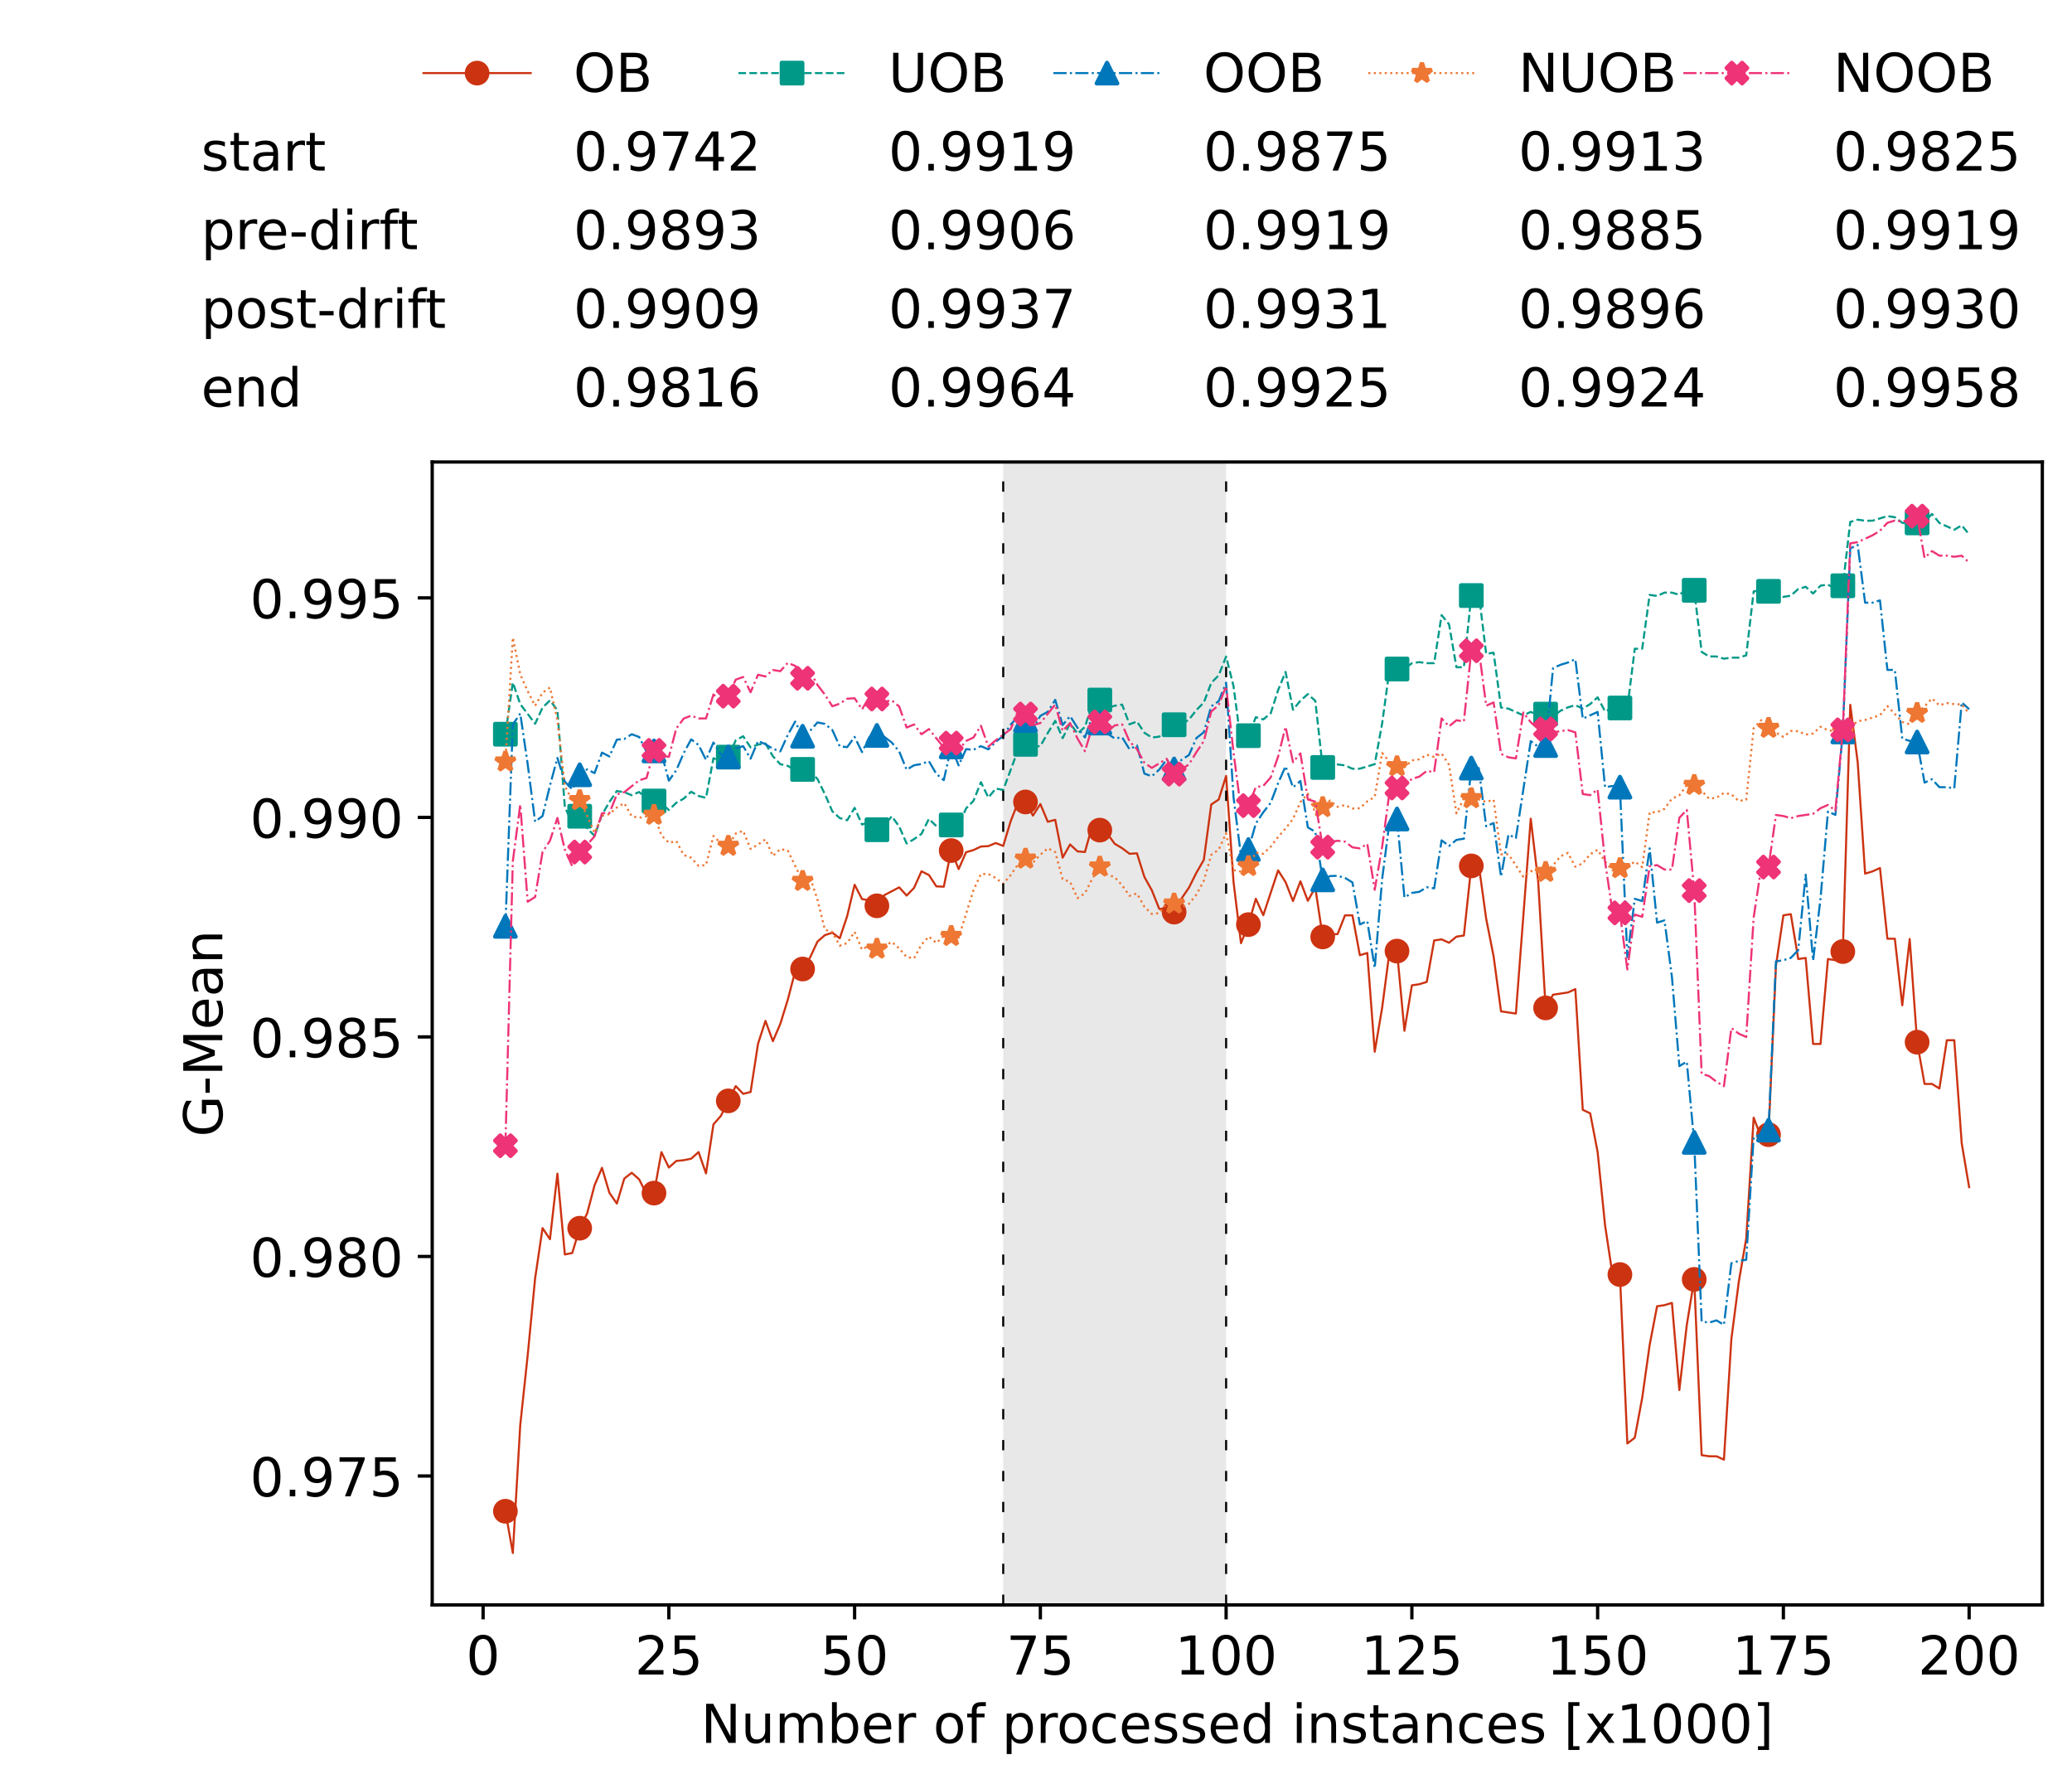 <?xml version="1.0" encoding="utf-8" standalone="no"?>
<!DOCTYPE svg PUBLIC "-//W3C//DTD SVG 1.1//EN"
  "http://www.w3.org/Graphics/SVG/1.1/DTD/svg11.dtd">
<!-- Created with matplotlib (https://matplotlib.org/) -->
<svg height="432.615pt" version="1.1" viewBox="0 0 502.65 432.615" width="502.65pt" xmlns="http://www.w3.org/2000/svg" xmlns:xlink="http://www.w3.org/1999/xlink">
 <defs>
  <style type="text/css">*{stroke-linecap:butt;stroke-linejoin:round;}</style>
 </defs>
 <g id="figure_1">
  <g id="patch_1">
   <path d="M 0 432.615 
L 502.65 432.615 
L 502.65 0 
L 0 0 
z
" style="fill:#ffffff;"/>
  </g>
  <g id="axes_1">
   <g id="patch_2">
    <path d="M 104.85 389.252 
L 495.45 389.252 
L 495.45 112.052 
L 104.85 112.052 
z
" style="fill:#ffffff;"/>
   </g>
   <g id="patch_3">
    <path clip-path="url(#p160cd9923c)" d="M 297.446 389.252 
L 297.446 112.052 
L 243.372 112.052 
L 243.372 389.252 
z
" style="fill:#d3d3d3;opacity:0.5;"/>
   </g>
   <g id="matplotlib.axis_1">
    <g id="xtick_1">
     <g id="line2d_1">
      <defs>
       <path d="M 0 0 
L 0 3.5 
" id="mce0e69639c" style="stroke:#000000;stroke-width:0.8;"/>
      </defs>
      <g>
       <use style="stroke:#000000;stroke-width:0.8;" x="117.197" xlink:href="#mce0e69639c" y="389.252"/>
      </g>
     </g>
     <g id="text_1">
      <!-- 0 -->
      <g transform="translate(113.061 406.13)scale(0.13 -0.13)">
       <defs>
        <path d="M 31.781 66.406 
Q 24.172 66.406 20.328 58.906 
Q 16.5 51.422 16.5 36.375 
Q 16.5 21.391 20.328 13.891 
Q 24.172 6.391 31.781 6.391 
Q 39.453 6.391 43.281 13.891 
Q 47.125 21.391 47.125 36.375 
Q 47.125 51.422 43.281 58.906 
Q 39.453 66.406 31.781 66.406 
z
M 31.781 74.219 
Q 44.047 74.219 50.516 64.516 
Q 56.984 54.828 56.984 36.375 
Q 56.984 17.969 50.516 8.266 
Q 44.047 -1.422 31.781 -1.422 
Q 19.531 -1.422 13.062 8.266 
Q 6.594 17.969 6.594 36.375 
Q 6.594 54.828 13.062 64.516 
Q 19.531 74.219 31.781 74.219 
z
" id="DejaVuSans-48"/>
       </defs>
       <use xlink:href="#DejaVuSans-48"/>
      </g>
     </g>
    </g>
    <g id="xtick_2">
     <g id="line2d_2">
      <g>
       <use style="stroke:#000000;stroke-width:0.8;" x="162.259" xlink:href="#mce0e69639c" y="389.252"/>
      </g>
     </g>
     <g id="text_2">
      <!-- 25 -->
      <g transform="translate(153.988 406.13)scale(0.13 -0.13)">
       <defs>
        <path d="M 19.188 8.297 
L 53.609 8.297 
L 53.609 0 
L 7.328 0 
L 7.328 8.297 
Q 12.938 14.109 22.625 23.891 
Q 32.328 33.688 34.812 36.531 
Q 39.547 41.844 41.422 45.531 
Q 43.312 49.219 43.312 52.781 
Q 43.312 58.594 39.234 62.25 
Q 35.156 65.922 28.609 65.922 
Q 23.969 65.922 18.812 64.312 
Q 13.672 62.703 7.812 59.422 
L 7.812 69.391 
Q 13.766 71.781 18.938 73 
Q 24.125 74.219 28.422 74.219 
Q 39.75 74.219 46.484 68.547 
Q 53.219 62.891 53.219 53.422 
Q 53.219 48.922 51.531 44.891 
Q 49.859 40.875 45.406 35.406 
Q 44.188 33.984 37.641 27.219 
Q 31.109 20.453 19.188 8.297 
z
" id="DejaVuSans-50"/>
        <path d="M 10.797 72.906 
L 49.516 72.906 
L 49.516 64.594 
L 19.828 64.594 
L 19.828 46.734 
Q 21.969 47.469 24.109 47.828 
Q 26.266 48.188 28.422 48.188 
Q 40.625 48.188 47.75 41.5 
Q 54.891 34.812 54.891 23.391 
Q 54.891 11.625 47.562 5.094 
Q 40.234 -1.422 26.906 -1.422 
Q 22.312 -1.422 17.547 -0.641 
Q 12.797 0.141 7.719 1.703 
L 7.719 11.625 
Q 12.109 9.234 16.797 8.062 
Q 21.484 6.891 26.703 6.891 
Q 35.156 6.891 40.078 11.328 
Q 45.016 15.766 45.016 23.391 
Q 45.016 31 40.078 35.438 
Q 35.156 39.891 26.703 39.891 
Q 22.75 39.891 18.812 39.016 
Q 14.891 38.141 10.797 36.281 
z
" id="DejaVuSans-53"/>
       </defs>
       <use xlink:href="#DejaVuSans-50"/>
       <use x="63.623" xlink:href="#DejaVuSans-53"/>
      </g>
     </g>
    </g>
    <g id="xtick_3">
     <g id="line2d_3">
      <g>
       <use style="stroke:#000000;stroke-width:0.8;" x="207.322" xlink:href="#mce0e69639c" y="389.252"/>
      </g>
     </g>
     <g id="text_3">
      <!-- 50 -->
      <g transform="translate(199.05 406.13)scale(0.13 -0.13)">
       <use xlink:href="#DejaVuSans-53"/>
       <use x="63.623" xlink:href="#DejaVuSans-48"/>
      </g>
     </g>
    </g>
    <g id="xtick_4">
     <g id="line2d_4">
      <g>
       <use style="stroke:#000000;stroke-width:0.8;" x="252.384" xlink:href="#mce0e69639c" y="389.252"/>
      </g>
     </g>
     <g id="text_4">
      <!-- 75 -->
      <g transform="translate(244.113 406.13)scale(0.13 -0.13)">
       <defs>
        <path d="M 8.203 72.906 
L 55.078 72.906 
L 55.078 68.703 
L 28.609 0 
L 18.312 0 
L 43.219 64.594 
L 8.203 64.594 
z
" id="DejaVuSans-55"/>
       </defs>
       <use xlink:href="#DejaVuSans-55"/>
       <use x="63.623" xlink:href="#DejaVuSans-53"/>
      </g>
     </g>
    </g>
    <g id="xtick_5">
     <g id="line2d_5">
      <g>
       <use style="stroke:#000000;stroke-width:0.8;" x="297.446" xlink:href="#mce0e69639c" y="389.252"/>
      </g>
     </g>
     <g id="text_5">
      <!-- 100 -->
      <g transform="translate(285.039 406.13)scale(0.13 -0.13)">
       <defs>
        <path d="M 12.406 8.297 
L 28.516 8.297 
L 28.516 63.922 
L 10.984 60.406 
L 10.984 69.391 
L 28.422 72.906 
L 38.281 72.906 
L 38.281 8.297 
L 54.391 8.297 
L 54.391 0 
L 12.406 0 
z
" id="DejaVuSans-49"/>
       </defs>
       <use xlink:href="#DejaVuSans-49"/>
       <use x="63.623" xlink:href="#DejaVuSans-48"/>
       <use x="127.246" xlink:href="#DejaVuSans-48"/>
      </g>
     </g>
    </g>
    <g id="xtick_6">
     <g id="line2d_6">
      <g>
       <use style="stroke:#000000;stroke-width:0.8;" x="342.509" xlink:href="#mce0e69639c" y="389.252"/>
      </g>
     </g>
     <g id="text_6">
      <!-- 125 -->
      <g transform="translate(330.102 406.13)scale(0.13 -0.13)">
       <use xlink:href="#DejaVuSans-49"/>
       <use x="63.623" xlink:href="#DejaVuSans-50"/>
       <use x="127.246" xlink:href="#DejaVuSans-53"/>
      </g>
     </g>
    </g>
    <g id="xtick_7">
     <g id="line2d_7">
      <g>
       <use style="stroke:#000000;stroke-width:0.8;" x="387.571" xlink:href="#mce0e69639c" y="389.252"/>
      </g>
     </g>
     <g id="text_7">
      <!-- 150 -->
      <g transform="translate(375.164 406.13)scale(0.13 -0.13)">
       <use xlink:href="#DejaVuSans-49"/>
       <use x="63.623" xlink:href="#DejaVuSans-53"/>
       <use x="127.246" xlink:href="#DejaVuSans-48"/>
      </g>
     </g>
    </g>
    <g id="xtick_8">
     <g id="line2d_8">
      <g>
       <use style="stroke:#000000;stroke-width:0.8;" x="432.633" xlink:href="#mce0e69639c" y="389.252"/>
      </g>
     </g>
     <g id="text_8">
      <!-- 175 -->
      <g transform="translate(420.226 406.13)scale(0.13 -0.13)">
       <use xlink:href="#DejaVuSans-49"/>
       <use x="63.623" xlink:href="#DejaVuSans-55"/>
       <use x="127.246" xlink:href="#DejaVuSans-53"/>
      </g>
     </g>
    </g>
    <g id="xtick_9">
     <g id="line2d_9">
      <g>
       <use style="stroke:#000000;stroke-width:0.8;" x="477.695" xlink:href="#mce0e69639c" y="389.252"/>
      </g>
     </g>
     <g id="text_9">
      <!-- 200 -->
      <g transform="translate(465.289 406.13)scale(0.13 -0.13)">
       <use xlink:href="#DejaVuSans-50"/>
       <use x="63.623" xlink:href="#DejaVuSans-48"/>
       <use x="127.246" xlink:href="#DejaVuSans-48"/>
      </g>
     </g>
    </g>
    <g id="text_10">
     <!-- Number of processed instances [x1000] -->
     <g transform="translate(170.025 422.711)scale(0.13 -0.13)">
      <defs>
       <path d="M 9.812 72.906 
L 23.094 72.906 
L 55.422 11.922 
L 55.422 72.906 
L 64.984 72.906 
L 64.984 0 
L 51.703 0 
L 19.391 60.984 
L 19.391 0 
L 9.812 0 
z
" id="DejaVuSans-78"/>
       <path d="M 8.5 21.578 
L 8.5 54.688 
L 17.484 54.688 
L 17.484 21.922 
Q 17.484 14.156 20.5 10.266 
Q 23.531 6.391 29.594 6.391 
Q 36.859 6.391 41.078 11.031 
Q 45.312 15.672 45.312 23.688 
L 45.312 54.688 
L 54.297 54.688 
L 54.297 0 
L 45.312 0 
L 45.312 8.406 
Q 42.047 3.422 37.719 1 
Q 33.406 -1.422 27.688 -1.422 
Q 18.266 -1.422 13.375 4.438 
Q 8.5 10.297 8.5 21.578 
z
M 31.109 56 
z
" id="DejaVuSans-117"/>
       <path d="M 52 44.188 
Q 55.375 50.25 60.062 53.125 
Q 64.75 56 71.094 56 
Q 79.641 56 84.281 50.016 
Q 88.922 44.047 88.922 33.016 
L 88.922 0 
L 79.891 0 
L 79.891 32.719 
Q 79.891 40.578 77.094 44.375 
Q 74.312 48.188 68.609 48.188 
Q 61.625 48.188 57.562 43.547 
Q 53.516 38.922 53.516 30.906 
L 53.516 0 
L 44.484 0 
L 44.484 32.719 
Q 44.484 40.625 41.703 44.406 
Q 38.922 48.188 33.109 48.188 
Q 26.219 48.188 22.156 43.531 
Q 18.109 38.875 18.109 30.906 
L 18.109 0 
L 9.078 0 
L 9.078 54.688 
L 18.109 54.688 
L 18.109 46.188 
Q 21.188 51.219 25.484 53.609 
Q 29.781 56 35.688 56 
Q 41.656 56 45.828 52.969 
Q 50 49.953 52 44.188 
z
" id="DejaVuSans-109"/>
       <path d="M 48.688 27.297 
Q 48.688 37.203 44.609 42.844 
Q 40.531 48.484 33.406 48.484 
Q 26.266 48.484 22.188 42.844 
Q 18.109 37.203 18.109 27.297 
Q 18.109 17.391 22.188 11.75 
Q 26.266 6.109 33.406 6.109 
Q 40.531 6.109 44.609 11.75 
Q 48.688 17.391 48.688 27.297 
z
M 18.109 46.391 
Q 20.953 51.266 25.266 53.625 
Q 29.594 56 35.594 56 
Q 45.562 56 51.781 48.094 
Q 58.016 40.188 58.016 27.297 
Q 58.016 14.406 51.781 6.484 
Q 45.562 -1.422 35.594 -1.422 
Q 29.594 -1.422 25.266 0.953 
Q 20.953 3.328 18.109 8.203 
L 18.109 0 
L 9.078 0 
L 9.078 75.984 
L 18.109 75.984 
z
" id="DejaVuSans-98"/>
       <path d="M 56.203 29.594 
L 56.203 25.203 
L 14.891 25.203 
Q 15.484 15.922 20.484 11.062 
Q 25.484 6.203 34.422 6.203 
Q 39.594 6.203 44.453 7.469 
Q 49.312 8.734 54.109 11.281 
L 54.109 2.781 
Q 49.266 0.734 44.188 -0.344 
Q 39.109 -1.422 33.891 -1.422 
Q 20.797 -1.422 13.156 6.188 
Q 5.516 13.812 5.516 26.812 
Q 5.516 40.234 12.766 48.109 
Q 20.016 56 32.328 56 
Q 43.359 56 49.781 48.891 
Q 56.203 41.797 56.203 29.594 
z
M 47.219 32.234 
Q 47.125 39.594 43.094 43.984 
Q 39.062 48.391 32.422 48.391 
Q 24.906 48.391 20.391 44.141 
Q 15.875 39.891 15.188 32.172 
z
" id="DejaVuSans-101"/>
       <path d="M 41.109 46.297 
Q 39.594 47.172 37.812 47.578 
Q 36.031 48 33.891 48 
Q 26.266 48 22.188 43.047 
Q 18.109 38.094 18.109 28.812 
L 18.109 0 
L 9.078 0 
L 9.078 54.688 
L 18.109 54.688 
L 18.109 46.188 
Q 20.953 51.172 25.484 53.578 
Q 30.031 56 36.531 56 
Q 37.453 56 38.578 55.875 
Q 39.703 55.766 41.062 55.516 
z
" id="DejaVuSans-114"/>
       <path id="DejaVuSans-32"/>
       <path d="M 30.609 48.391 
Q 23.391 48.391 19.188 42.75 
Q 14.984 37.109 14.984 27.297 
Q 14.984 17.484 19.156 11.844 
Q 23.344 6.203 30.609 6.203 
Q 37.797 6.203 41.984 11.859 
Q 46.188 17.531 46.188 27.297 
Q 46.188 37.016 41.984 42.703 
Q 37.797 48.391 30.609 48.391 
z
M 30.609 56 
Q 42.328 56 49.016 48.375 
Q 55.719 40.766 55.719 27.297 
Q 55.719 13.875 49.016 6.219 
Q 42.328 -1.422 30.609 -1.422 
Q 18.844 -1.422 12.172 6.219 
Q 5.516 13.875 5.516 27.297 
Q 5.516 40.766 12.172 48.375 
Q 18.844 56 30.609 56 
z
" id="DejaVuSans-111"/>
       <path d="M 37.109 75.984 
L 37.109 68.5 
L 28.516 68.5 
Q 23.688 68.5 21.797 66.547 
Q 19.922 64.594 19.922 59.516 
L 19.922 54.688 
L 34.719 54.688 
L 34.719 47.703 
L 19.922 47.703 
L 19.922 0 
L 10.891 0 
L 10.891 47.703 
L 2.297 47.703 
L 2.297 54.688 
L 10.891 54.688 
L 10.891 58.5 
Q 10.891 67.625 15.141 71.797 
Q 19.391 75.984 28.609 75.984 
z
" id="DejaVuSans-102"/>
       <path d="M 18.109 8.203 
L 18.109 -20.797 
L 9.078 -20.797 
L 9.078 54.688 
L 18.109 54.688 
L 18.109 46.391 
Q 20.953 51.266 25.266 53.625 
Q 29.594 56 35.594 56 
Q 45.562 56 51.781 48.094 
Q 58.016 40.188 58.016 27.297 
Q 58.016 14.406 51.781 6.484 
Q 45.562 -1.422 35.594 -1.422 
Q 29.594 -1.422 25.266 0.953 
Q 20.953 3.328 18.109 8.203 
z
M 48.688 27.297 
Q 48.688 37.203 44.609 42.844 
Q 40.531 48.484 33.406 48.484 
Q 26.266 48.484 22.188 42.844 
Q 18.109 37.203 18.109 27.297 
Q 18.109 17.391 22.188 11.75 
Q 26.266 6.109 33.406 6.109 
Q 40.531 6.109 44.609 11.75 
Q 48.688 17.391 48.688 27.297 
z
" id="DejaVuSans-112"/>
       <path d="M 48.781 52.594 
L 48.781 44.188 
Q 44.969 46.297 41.141 47.344 
Q 37.312 48.391 33.406 48.391 
Q 24.656 48.391 19.812 42.844 
Q 14.984 37.312 14.984 27.297 
Q 14.984 17.281 19.812 11.734 
Q 24.656 6.203 33.406 6.203 
Q 37.312 6.203 41.141 7.25 
Q 44.969 8.297 48.781 10.406 
L 48.781 2.094 
Q 45.016 0.344 40.984 -0.531 
Q 36.969 -1.422 32.422 -1.422 
Q 20.062 -1.422 12.781 6.344 
Q 5.516 14.109 5.516 27.297 
Q 5.516 40.672 12.859 48.328 
Q 20.219 56 33.016 56 
Q 37.156 56 41.109 55.141 
Q 45.062 54.297 48.781 52.594 
z
" id="DejaVuSans-99"/>
       <path d="M 44.281 53.078 
L 44.281 44.578 
Q 40.484 46.531 36.375 47.5 
Q 32.281 48.484 27.875 48.484 
Q 21.188 48.484 17.844 46.438 
Q 14.5 44.391 14.5 40.281 
Q 14.5 37.156 16.891 35.375 
Q 19.281 33.594 26.516 31.984 
L 29.594 31.297 
Q 39.156 29.25 43.188 25.516 
Q 47.219 21.781 47.219 15.094 
Q 47.219 7.469 41.188 3.016 
Q 35.156 -1.422 24.609 -1.422 
Q 20.219 -1.422 15.453 -0.562 
Q 10.688 0.297 5.422 2 
L 5.422 11.281 
Q 10.406 8.688 15.234 7.391 
Q 20.062 6.109 24.812 6.109 
Q 31.156 6.109 34.562 8.281 
Q 37.984 10.453 37.984 14.406 
Q 37.984 18.062 35.516 20.016 
Q 33.062 21.969 24.703 23.781 
L 21.578 24.516 
Q 13.234 26.266 9.516 29.906 
Q 5.812 33.547 5.812 39.891 
Q 5.812 47.609 11.281 51.797 
Q 16.75 56 26.812 56 
Q 31.781 56 36.172 55.266 
Q 40.578 54.547 44.281 53.078 
z
" id="DejaVuSans-115"/>
       <path d="M 45.406 46.391 
L 45.406 75.984 
L 54.391 75.984 
L 54.391 0 
L 45.406 0 
L 45.406 8.203 
Q 42.578 3.328 38.25 0.953 
Q 33.938 -1.422 27.875 -1.422 
Q 17.969 -1.422 11.734 6.484 
Q 5.516 14.406 5.516 27.297 
Q 5.516 40.188 11.734 48.094 
Q 17.969 56 27.875 56 
Q 33.938 56 38.25 53.625 
Q 42.578 51.266 45.406 46.391 
z
M 14.797 27.297 
Q 14.797 17.391 18.875 11.75 
Q 22.953 6.109 30.078 6.109 
Q 37.203 6.109 41.297 11.75 
Q 45.406 17.391 45.406 27.297 
Q 45.406 37.203 41.297 42.844 
Q 37.203 48.484 30.078 48.484 
Q 22.953 48.484 18.875 42.844 
Q 14.797 37.203 14.797 27.297 
z
" id="DejaVuSans-100"/>
       <path d="M 9.422 54.688 
L 18.406 54.688 
L 18.406 0 
L 9.422 0 
z
M 9.422 75.984 
L 18.406 75.984 
L 18.406 64.594 
L 9.422 64.594 
z
" id="DejaVuSans-105"/>
       <path d="M 54.891 33.016 
L 54.891 0 
L 45.906 0 
L 45.906 32.719 
Q 45.906 40.484 42.875 44.328 
Q 39.844 48.188 33.797 48.188 
Q 26.516 48.188 22.312 43.547 
Q 18.109 38.922 18.109 30.906 
L 18.109 0 
L 9.078 0 
L 9.078 54.688 
L 18.109 54.688 
L 18.109 46.188 
Q 21.344 51.125 25.703 53.562 
Q 30.078 56 35.797 56 
Q 45.219 56 50.047 50.172 
Q 54.891 44.344 54.891 33.016 
z
" id="DejaVuSans-110"/>
       <path d="M 18.312 70.219 
L 18.312 54.688 
L 36.812 54.688 
L 36.812 47.703 
L 18.312 47.703 
L 18.312 18.016 
Q 18.312 11.328 20.141 9.422 
Q 21.969 7.516 27.594 7.516 
L 36.812 7.516 
L 36.812 0 
L 27.594 0 
Q 17.188 0 13.234 3.875 
Q 9.281 7.766 9.281 18.016 
L 9.281 47.703 
L 2.688 47.703 
L 2.688 54.688 
L 9.281 54.688 
L 9.281 70.219 
z
" id="DejaVuSans-116"/>
       <path d="M 34.281 27.484 
Q 23.391 27.484 19.188 25 
Q 14.984 22.516 14.984 16.5 
Q 14.984 11.719 18.141 8.906 
Q 21.297 6.109 26.703 6.109 
Q 34.188 6.109 38.703 11.406 
Q 43.219 16.703 43.219 25.484 
L 43.219 27.484 
z
M 52.203 31.203 
L 52.203 0 
L 43.219 0 
L 43.219 8.297 
Q 40.141 3.328 35.547 0.953 
Q 30.953 -1.422 24.312 -1.422 
Q 15.922 -1.422 10.953 3.297 
Q 6 8.016 6 15.922 
Q 6 25.141 12.172 29.828 
Q 18.359 34.516 30.609 34.516 
L 43.219 34.516 
L 43.219 35.406 
Q 43.219 41.609 39.141 45 
Q 35.062 48.391 27.688 48.391 
Q 23 48.391 18.547 47.266 
Q 14.109 46.141 10.016 43.891 
L 10.016 52.203 
Q 14.938 54.109 19.578 55.047 
Q 24.219 56 28.609 56 
Q 40.484 56 46.344 49.844 
Q 52.203 43.703 52.203 31.203 
z
" id="DejaVuSans-97"/>
       <path d="M 8.594 75.984 
L 29.297 75.984 
L 29.297 69 
L 17.578 69 
L 17.578 -6.203 
L 29.297 -6.203 
L 29.297 -13.188 
L 8.594 -13.188 
z
" id="DejaVuSans-91"/>
       <path d="M 54.891 54.688 
L 35.109 28.078 
L 55.906 0 
L 45.312 0 
L 29.391 21.484 
L 13.484 0 
L 2.875 0 
L 24.125 28.609 
L 4.688 54.688 
L 15.281 54.688 
L 29.781 35.203 
L 44.281 54.688 
z
" id="DejaVuSans-120"/>
       <path d="M 30.422 75.984 
L 30.422 -13.188 
L 9.719 -13.188 
L 9.719 -6.203 
L 21.391 -6.203 
L 21.391 69 
L 9.719 69 
L 9.719 75.984 
z
" id="DejaVuSans-93"/>
      </defs>
      <use xlink:href="#DejaVuSans-78"/>
      <use x="74.805" xlink:href="#DejaVuSans-117"/>
      <use x="138.184" xlink:href="#DejaVuSans-109"/>
      <use x="235.596" xlink:href="#DejaVuSans-98"/>
      <use x="299.072" xlink:href="#DejaVuSans-101"/>
      <use x="360.596" xlink:href="#DejaVuSans-114"/>
      <use x="401.709" xlink:href="#DejaVuSans-32"/>
      <use x="433.496" xlink:href="#DejaVuSans-111"/>
      <use x="494.678" xlink:href="#DejaVuSans-102"/>
      <use x="529.883" xlink:href="#DejaVuSans-32"/>
      <use x="561.67" xlink:href="#DejaVuSans-112"/>
      <use x="625.146" xlink:href="#DejaVuSans-114"/>
      <use x="664.01" xlink:href="#DejaVuSans-111"/>
      <use x="725.191" xlink:href="#DejaVuSans-99"/>
      <use x="780.172" xlink:href="#DejaVuSans-101"/>
      <use x="841.695" xlink:href="#DejaVuSans-115"/>
      <use x="893.795" xlink:href="#DejaVuSans-115"/>
      <use x="945.895" xlink:href="#DejaVuSans-101"/>
      <use x="1007.418" xlink:href="#DejaVuSans-100"/>
      <use x="1070.895" xlink:href="#DejaVuSans-32"/>
      <use x="1102.682" xlink:href="#DejaVuSans-105"/>
      <use x="1130.465" xlink:href="#DejaVuSans-110"/>
      <use x="1193.844" xlink:href="#DejaVuSans-115"/>
      <use x="1245.943" xlink:href="#DejaVuSans-116"/>
      <use x="1285.152" xlink:href="#DejaVuSans-97"/>
      <use x="1346.432" xlink:href="#DejaVuSans-110"/>
      <use x="1409.811" xlink:href="#DejaVuSans-99"/>
      <use x="1464.791" xlink:href="#DejaVuSans-101"/>
      <use x="1526.314" xlink:href="#DejaVuSans-115"/>
      <use x="1578.414" xlink:href="#DejaVuSans-32"/>
      <use x="1610.201" xlink:href="#DejaVuSans-91"/>
      <use x="1649.215" xlink:href="#DejaVuSans-120"/>
      <use x="1708.395" xlink:href="#DejaVuSans-49"/>
      <use x="1772.018" xlink:href="#DejaVuSans-48"/>
      <use x="1835.641" xlink:href="#DejaVuSans-48"/>
      <use x="1899.264" xlink:href="#DejaVuSans-48"/>
      <use x="1962.887" xlink:href="#DejaVuSans-93"/>
     </g>
    </g>
   </g>
   <g id="matplotlib.axis_2">
    <g id="ytick_1">
     <g id="line2d_10">
      <defs>
       <path d="M 0 0 
L -3.5 0 
" id="md7b7592d09" style="stroke:#000000;stroke-width:0.8;"/>
      </defs>
      <g>
       <use style="stroke:#000000;stroke-width:0.8;" x="104.85" xlink:href="#md7b7592d09" y="357.979"/>
      </g>
     </g>
     <g id="text_11">
      <!-- 0.975 -->
      <g transform="translate(60.633 362.918)scale(0.13 -0.13)">
       <defs>
        <path d="M 10.688 12.406 
L 21 12.406 
L 21 0 
L 10.688 0 
z
" id="DejaVuSans-46"/>
        <path d="M 10.984 1.516 
L 10.984 10.5 
Q 14.703 8.734 18.5 7.812 
Q 22.312 6.891 25.984 6.891 
Q 35.75 6.891 40.891 13.453 
Q 46.047 20.016 46.781 33.406 
Q 43.953 29.203 39.594 26.953 
Q 35.25 24.703 29.984 24.703 
Q 19.047 24.703 12.672 31.312 
Q 6.297 37.938 6.297 49.422 
Q 6.297 60.641 12.938 67.422 
Q 19.578 74.219 30.609 74.219 
Q 43.266 74.219 49.922 64.516 
Q 56.594 54.828 56.594 36.375 
Q 56.594 19.141 48.406 8.859 
Q 40.234 -1.422 26.422 -1.422 
Q 22.703 -1.422 18.891 -0.688 
Q 15.094 0.047 10.984 1.516 
z
M 30.609 32.422 
Q 37.25 32.422 41.125 36.953 
Q 45.016 41.5 45.016 49.422 
Q 45.016 57.281 41.125 61.844 
Q 37.25 66.406 30.609 66.406 
Q 23.969 66.406 20.094 61.844 
Q 16.219 57.281 16.219 49.422 
Q 16.219 41.5 20.094 36.953 
Q 23.969 32.422 30.609 32.422 
z
" id="DejaVuSans-57"/>
       </defs>
       <use xlink:href="#DejaVuSans-48"/>
       <use x="63.623" xlink:href="#DejaVuSans-46"/>
       <use x="95.41" xlink:href="#DejaVuSans-57"/>
       <use x="159.033" xlink:href="#DejaVuSans-55"/>
       <use x="222.656" xlink:href="#DejaVuSans-53"/>
      </g>
     </g>
    </g>
    <g id="ytick_2">
     <g id="line2d_11">
      <g>
       <use style="stroke:#000000;stroke-width:0.8;" x="104.85" xlink:href="#md7b7592d09" y="304.734"/>
      </g>
     </g>
     <g id="text_12">
      <!-- 0.980 -->
      <g transform="translate(60.633 309.673)scale(0.13 -0.13)">
       <defs>
        <path d="M 31.781 34.625 
Q 24.75 34.625 20.719 30.859 
Q 16.703 27.094 16.703 20.516 
Q 16.703 13.922 20.719 10.156 
Q 24.75 6.391 31.781 6.391 
Q 38.812 6.391 42.859 10.172 
Q 46.922 13.969 46.922 20.516 
Q 46.922 27.094 42.891 30.859 
Q 38.875 34.625 31.781 34.625 
z
M 21.922 38.812 
Q 15.578 40.375 12.031 44.719 
Q 8.5 49.078 8.5 55.328 
Q 8.5 64.062 14.719 69.141 
Q 20.953 74.219 31.781 74.219 
Q 42.672 74.219 48.875 69.141 
Q 55.078 64.062 55.078 55.328 
Q 55.078 49.078 51.531 44.719 
Q 48 40.375 41.703 38.812 
Q 48.828 37.156 52.797 32.312 
Q 56.781 27.484 56.781 20.516 
Q 56.781 9.906 50.312 4.234 
Q 43.844 -1.422 31.781 -1.422 
Q 19.734 -1.422 13.25 4.234 
Q 6.781 9.906 6.781 20.516 
Q 6.781 27.484 10.781 32.312 
Q 14.797 37.156 21.922 38.812 
z
M 18.312 54.391 
Q 18.312 48.734 21.844 45.562 
Q 25.391 42.391 31.781 42.391 
Q 38.141 42.391 41.719 45.562 
Q 45.312 48.734 45.312 54.391 
Q 45.312 60.062 41.719 63.234 
Q 38.141 66.406 31.781 66.406 
Q 25.391 66.406 21.844 63.234 
Q 18.312 60.062 18.312 54.391 
z
" id="DejaVuSans-56"/>
       </defs>
       <use xlink:href="#DejaVuSans-48"/>
       <use x="63.623" xlink:href="#DejaVuSans-46"/>
       <use x="95.41" xlink:href="#DejaVuSans-57"/>
       <use x="159.033" xlink:href="#DejaVuSans-56"/>
       <use x="222.656" xlink:href="#DejaVuSans-48"/>
      </g>
     </g>
    </g>
    <g id="ytick_3">
     <g id="line2d_12">
      <g>
       <use style="stroke:#000000;stroke-width:0.8;" x="104.85" xlink:href="#md7b7592d09" y="251.489"/>
      </g>
     </g>
     <g id="text_13">
      <!-- 0.985 -->
      <g transform="translate(60.633 256.428)scale(0.13 -0.13)">
       <use xlink:href="#DejaVuSans-48"/>
       <use x="63.623" xlink:href="#DejaVuSans-46"/>
       <use x="95.41" xlink:href="#DejaVuSans-57"/>
       <use x="159.033" xlink:href="#DejaVuSans-56"/>
       <use x="222.656" xlink:href="#DejaVuSans-53"/>
      </g>
     </g>
    </g>
    <g id="ytick_4">
     <g id="line2d_13">
      <g>
       <use style="stroke:#000000;stroke-width:0.8;" x="104.85" xlink:href="#md7b7592d09" y="198.245"/>
      </g>
     </g>
     <g id="text_14">
      <!-- 0.990 -->
      <g transform="translate(60.633 203.184)scale(0.13 -0.13)">
       <use xlink:href="#DejaVuSans-48"/>
       <use x="63.623" xlink:href="#DejaVuSans-46"/>
       <use x="95.41" xlink:href="#DejaVuSans-57"/>
       <use x="159.033" xlink:href="#DejaVuSans-57"/>
       <use x="222.656" xlink:href="#DejaVuSans-48"/>
      </g>
     </g>
    </g>
    <g id="ytick_5">
     <g id="line2d_14">
      <g>
       <use style="stroke:#000000;stroke-width:0.8;" x="104.85" xlink:href="#md7b7592d09" y="145"/>
      </g>
     </g>
     <g id="text_15">
      <!-- 0.995 -->
      <g transform="translate(60.633 149.939)scale(0.13 -0.13)">
       <use xlink:href="#DejaVuSans-48"/>
       <use x="63.623" xlink:href="#DejaVuSans-46"/>
       <use x="95.41" xlink:href="#DejaVuSans-57"/>
       <use x="159.033" xlink:href="#DejaVuSans-57"/>
       <use x="222.656" xlink:href="#DejaVuSans-53"/>
      </g>
     </g>
    </g>
    <g id="text_16">
     <!-- G-Mean -->
     <g transform="translate(53.93 275.744)rotate(-90)scale(0.13 -0.13)">
      <defs>
       <path d="M 59.516 10.406 
L 59.516 29.984 
L 43.406 29.984 
L 43.406 38.094 
L 69.281 38.094 
L 69.281 6.781 
Q 63.578 2.734 56.688 0.656 
Q 49.812 -1.422 42 -1.422 
Q 24.906 -1.422 15.25 8.562 
Q 5.609 18.562 5.609 36.375 
Q 5.609 54.25 15.25 64.234 
Q 24.906 74.219 42 74.219 
Q 49.125 74.219 55.547 72.453 
Q 61.969 70.703 67.391 67.281 
L 67.391 56.781 
Q 61.922 61.422 55.766 63.766 
Q 49.609 66.109 42.828 66.109 
Q 29.438 66.109 22.719 58.641 
Q 16.016 51.172 16.016 36.375 
Q 16.016 21.625 22.719 14.156 
Q 29.438 6.688 42.828 6.688 
Q 48.047 6.688 52.141 7.594 
Q 56.25 8.5 59.516 10.406 
z
" id="DejaVuSans-71"/>
       <path d="M 4.891 31.391 
L 31.203 31.391 
L 31.203 23.391 
L 4.891 23.391 
z
" id="DejaVuSans-45"/>
       <path d="M 9.812 72.906 
L 24.516 72.906 
L 43.109 23.297 
L 61.812 72.906 
L 76.516 72.906 
L 76.516 0 
L 66.891 0 
L 66.891 64.016 
L 48.094 14.016 
L 38.188 14.016 
L 19.391 64.016 
L 19.391 0 
L 9.812 0 
z
" id="DejaVuSans-77"/>
      </defs>
      <use xlink:href="#DejaVuSans-71"/>
      <use x="77.49" xlink:href="#DejaVuSans-45"/>
      <use x="113.574" xlink:href="#DejaVuSans-77"/>
      <use x="199.854" xlink:href="#DejaVuSans-101"/>
      <use x="261.377" xlink:href="#DejaVuSans-97"/>
      <use x="322.656" xlink:href="#DejaVuSans-110"/>
     </g>
    </g>
   </g>
   <g id="line2d_15"/>
   <g id="line2d_16"/>
   <g id="line2d_17"/>
   <g id="line2d_18"/>
   <g id="line2d_19"/>
   <g id="line2d_20">
    <path clip-path="url(#p160cd9923c)" d="M 122.605 366.532 
L 124.407 376.652 
L 126.21 345.591 
L 128.012 328.716 
L 129.815 310.049 
L 131.617 297.867 
L 133.419 300.546 
L 135.222 284.651 
L 137.024 304.257 
L 138.827 303.889 
L 140.629 297.884 
L 142.432 294.314 
L 144.234 287.472 
L 146.037 283.234 
L 147.839 289.308 
L 149.642 291.902 
L 151.444 285.842 
L 153.247 284.436 
L 155.049 286.03 
L 156.852 289.619 
L 158.654 289.37 
L 160.457 279.432 
L 162.259 283.168 
L 164.062 281.568 
L 165.864 281.388 
L 167.667 281.024 
L 169.469 279.423 
L 171.272 284.594 
L 173.074 272.699 
L 174.877 270.645 
L 178.482 263.413 
L 180.284 265.294 
L 182.087 264.853 
L 183.889 253.149 
L 185.692 247.6 
L 187.494 252.519 
L 189.297 248.321 
L 191.099 242.503 
L 192.902 235.593 
L 194.704 235.022 
L 196.507 232.243 
L 198.309 228.378 
L 200.112 226.802 
L 201.914 226.21 
L 203.717 227.565 
L 205.519 222.195 
L 207.322 214.584 
L 209.124 218.067 
L 210.927 218.352 
L 212.729 219.692 
L 214.532 217.102 
L 218.137 215.209 
L 219.939 217.205 
L 221.742 215.341 
L 223.544 211.32 
L 225.347 212.22 
L 227.149 214.973 
L 228.952 215.058 
L 230.754 206.29 
L 232.557 210.784 
L 234.359 206.696 
L 236.162 206.166 
L 237.964 205.314 
L 239.767 205.209 
L 241.569 204.457 
L 243.372 205.173 
L 245.174 199.194 
L 246.976 194.576 
L 248.779 194.503 
L 250.581 197.803 
L 252.384 195.01 
L 254.186 199.307 
L 255.989 198.835 
L 257.791 208.005 
L 259.594 204.812 
L 261.396 206.488 
L 263.199 206.64 
L 265.001 200.162 
L 266.804 201.331 
L 268.606 202.171 
L 270.409 204.637 
L 272.211 205.712 
L 274.014 207.073 
L 275.816 206.958 
L 277.619 212.687 
L 279.421 215.921 
L 281.224 220.428 
L 283.026 220.415 
L 284.829 221.21 
L 286.631 217.921 
L 288.434 215.277 
L 290.236 211.671 
L 292.039 208.545 
L 293.841 195.114 
L 295.644 193.919 
L 297.446 188.186 
L 299.249 213.945 
L 301.051 228.752 
L 302.854 224.253 
L 304.656 217.974 
L 306.459 221.974 
L 310.064 211.093 
L 311.866 213.94 
L 313.669 218.53 
L 315.471 213.752 
L 317.274 218.475 
L 319.076 215.26 
L 320.879 227.233 
L 322.681 226.591 
L 324.484 226.559 
L 326.286 222.005 
L 328.089 222.005 
L 329.891 231.679 
L 331.694 231.125 
L 333.496 255.079 
L 335.299 244.401 
L 337.101 230.677 
L 338.904 230.674 
L 340.706 249.997 
L 342.509 238.977 
L 344.311 238.707 
L 346.114 238.155 
L 347.916 228.094 
L 349.719 227.827 
L 351.521 228.65 
L 353.324 227.172 
L 355.126 226.892 
L 356.928 210.013 
L 358.731 209.746 
L 360.533 222.821 
L 362.336 231.95 
L 364.138 245.288 
L 367.743 245.825 
L 371.348 198.557 
L 373.151 213.794 
L 374.953 244.451 
L 376.756 241.254 
L 380.361 240.707 
L 382.163 239.896 
L 383.966 269.169 
L 385.768 270.022 
L 387.571 279.412 
L 389.373 297.156 
L 391.176 309.116 
L 392.978 309.12 
L 394.781 350.088 
L 396.583 348.699 
L 398.386 339.035 
L 400.188 326.226 
L 401.991 316.816 
L 403.793 316.544 
L 405.596 316.002 
L 407.398 337.138 
L 409.201 321.36 
L 411.003 310.296 
L 412.806 352.921 
L 414.608 353.196 
L 416.411 353.199 
L 418.213 354.016 
L 420.016 324.749 
L 421.818 310.866 
L 423.621 300.384 
L 425.423 271.082 
L 427.226 275.744 
L 429.028 275.197 
L 430.831 234.225 
L 432.633 221.997 
L 434.436 221.713 
L 436.238 232.603 
L 438.041 232.335 
L 439.843 253.191 
L 441.646 253.191 
L 443.448 232.601 
L 445.251 232.874 
L 447.053 230.78 
L 448.856 170.942 
L 450.658 184.852 
L 452.461 211.887 
L 454.263 211.339 
L 456.066 210.518 
L 457.868 227.669 
L 459.671 227.67 
L 461.473 243.822 
L 463.276 227.741 
L 465.078 252.768 
L 466.881 262.895 
L 468.683 262.894 
L 470.485 263.989 
L 472.288 252.29 
L 474.09 252.291 
L 475.893 277.265 
L 477.695 287.934 
L 477.695 287.934 
" style="fill:none;stroke:#cc3311;stroke-linecap:square;stroke-width:0.5;"/>
    <defs>
     <path d="M 0 2.5 
C 0.663 2.5 1.299 2.237 1.768 1.768 
C 2.237 1.299 2.5 0.663 2.5 0 
C 2.5 -0.663 2.237 -1.299 1.768 -1.768 
C 1.299 -2.237 0.663 -2.5 0 -2.5 
C -0.663 -2.5 -1.299 -2.237 -1.768 -1.768 
C -2.237 -1.299 -2.5 -0.663 -2.5 0 
C -2.5 0.663 -2.237 1.299 -1.768 1.768 
C -1.299 2.237 -0.663 2.5 0 2.5 
z
" id="mb7d713b1a4" style="stroke:#cc3311;"/>
    </defs>
    <g clip-path="url(#p160cd9923c)">
     <use style="fill:#cc3311;stroke:#cc3311;" x="122.605" xlink:href="#mb7d713b1a4" y="366.532"/>
     <use style="fill:#cc3311;stroke:#cc3311;" x="140.629" xlink:href="#mb7d713b1a4" y="297.884"/>
     <use style="fill:#cc3311;stroke:#cc3311;" x="158.654" xlink:href="#mb7d713b1a4" y="289.37"/>
     <use style="fill:#cc3311;stroke:#cc3311;" x="176.679" xlink:href="#mb7d713b1a4" y="267.002"/>
     <use style="fill:#cc3311;stroke:#cc3311;" x="194.704" xlink:href="#mb7d713b1a4" y="235.022"/>
     <use style="fill:#cc3311;stroke:#cc3311;" x="212.729" xlink:href="#mb7d713b1a4" y="219.692"/>
     <use style="fill:#cc3311;stroke:#cc3311;" x="230.754" xlink:href="#mb7d713b1a4" y="206.29"/>
     <use style="fill:#cc3311;stroke:#cc3311;" x="248.779" xlink:href="#mb7d713b1a4" y="194.503"/>
     <use style="fill:#cc3311;stroke:#cc3311;" x="266.804" xlink:href="#mb7d713b1a4" y="201.331"/>
     <use style="fill:#cc3311;stroke:#cc3311;" x="284.829" xlink:href="#mb7d713b1a4" y="221.21"/>
     <use style="fill:#cc3311;stroke:#cc3311;" x="302.854" xlink:href="#mb7d713b1a4" y="224.253"/>
     <use style="fill:#cc3311;stroke:#cc3311;" x="320.879" xlink:href="#mb7d713b1a4" y="227.233"/>
     <use style="fill:#cc3311;stroke:#cc3311;" x="338.904" xlink:href="#mb7d713b1a4" y="230.674"/>
     <use style="fill:#cc3311;stroke:#cc3311;" x="356.928" xlink:href="#mb7d713b1a4" y="210.013"/>
     <use style="fill:#cc3311;stroke:#cc3311;" x="374.953" xlink:href="#mb7d713b1a4" y="244.451"/>
     <use style="fill:#cc3311;stroke:#cc3311;" x="392.978" xlink:href="#mb7d713b1a4" y="309.12"/>
     <use style="fill:#cc3311;stroke:#cc3311;" x="411.003" xlink:href="#mb7d713b1a4" y="310.296"/>
     <use style="fill:#cc3311;stroke:#cc3311;" x="429.028" xlink:href="#mb7d713b1a4" y="275.197"/>
     <use style="fill:#cc3311;stroke:#cc3311;" x="447.053" xlink:href="#mb7d713b1a4" y="230.78"/>
     <use style="fill:#cc3311;stroke:#cc3311;" x="465.078" xlink:href="#mb7d713b1a4" y="252.768"/>
    </g>
   </g>
   <g id="line2d_21"/>
   <g id="line2d_22"/>
   <g id="line2d_23"/>
   <g id="line2d_24"/>
   <g id="line2d_25">
    <path clip-path="url(#p160cd9923c)" d="M 122.605 178.073 
L 124.407 165.524 
L 126.21 170.779 
L 129.815 175.534 
L 131.617 171.621 
L 133.419 169.864 
L 135.222 172.248 
L 137.024 195.664 
L 138.827 199.744 
L 140.629 197.967 
L 142.432 200.865 
L 144.234 202.727 
L 146.037 197.598 
L 147.839 194.506 
L 149.642 191.852 
L 151.444 192.139 
L 153.247 192.862 
L 155.049 192.083 
L 156.852 193.691 
L 160.457 194.823 
L 162.259 196.446 
L 164.062 194.704 
L 165.864 193.695 
L 167.667 192.02 
L 169.469 193.051 
L 171.272 193.507 
L 173.074 183.897 
L 174.877 184.604 
L 176.679 183.628 
L 178.482 179.551 
L 180.284 178.565 
L 182.087 181.268 
L 183.889 180.584 
L 185.692 180.31 
L 187.494 183.408 
L 189.297 185.347 
L 191.099 185.744 
L 192.902 186.795 
L 194.704 186.609 
L 196.507 187.011 
L 198.309 188.932 
L 200.112 192.605 
L 201.914 196.766 
L 203.717 198.408 
L 205.519 198.941 
L 207.322 195.925 
L 209.124 199.977 
L 210.927 199.359 
L 212.729 201.238 
L 214.532 200.27 
L 216.334 197.954 
L 218.137 200.466 
L 219.939 204.575 
L 221.742 203.517 
L 223.544 202.243 
L 225.347 198.598 
L 227.149 200.368 
L 228.952 199.895 
L 230.754 200.08 
L 232.557 200.144 
L 234.359 196.07 
L 236.162 194.229 
L 237.964 189.699 
L 239.767 193.443 
L 241.569 191.241 
L 243.372 191.594 
L 246.976 181.863 
L 248.779 180.521 
L 250.581 181.138 
L 252.384 180.937 
L 254.186 177.762 
L 255.989 174.829 
L 257.791 179.024 
L 259.594 175.437 
L 261.396 177.921 
L 263.199 176.306 
L 265.001 170.659 
L 266.804 169.782 
L 268.606 171.815 
L 270.409 171.167 
L 272.211 170.888 
L 274.014 175.668 
L 275.816 174.984 
L 277.619 177.717 
L 279.421 178.882 
L 281.224 178.662 
L 283.026 176.92 
L 284.829 175.783 
L 286.631 175.729 
L 288.434 174.523 
L 290.236 172.209 
L 292.039 170.392 
L 293.841 165.629 
L 295.644 163.784 
L 297.446 159.236 
L 299.249 166.464 
L 301.051 180.249 
L 302.854 178.425 
L 304.656 173.942 
L 306.459 174.488 
L 308.261 172.994 
L 310.064 167.365 
L 311.866 162.966 
L 313.669 172.134 
L 315.471 169.945 
L 317.274 168.342 
L 319.076 169.974 
L 320.879 186.136 
L 322.681 185.464 
L 324.484 185.409 
L 326.286 185.628 
L 328.089 186.451 
L 329.891 186.432 
L 333.496 185.338 
L 335.299 175.43 
L 337.101 162.261 
L 340.706 162.243 
L 342.509 160.852 
L 344.311 160.584 
L 346.114 160.843 
L 347.916 160.832 
L 349.719 149.193 
L 351.521 151.391 
L 353.324 161.837 
L 355.126 161.821 
L 356.928 144.445 
L 358.731 143.908 
L 360.533 158.567 
L 362.336 158.308 
L 364.138 171.597 
L 365.941 171.871 
L 369.546 173.492 
L 371.348 172.661 
L 373.151 173.483 
L 374.953 173.2 
L 376.756 173.748 
L 378.558 172.385 
L 380.361 171.558 
L 382.163 171.036 
L 383.966 171.853 
L 385.768 170.758 
L 387.571 169.122 
L 389.373 172.538 
L 391.176 171.708 
L 394.781 171.714 
L 396.583 157.338 
L 398.386 157.338 
L 400.188 144.286 
L 401.991 144.54 
L 403.793 143.726 
L 405.596 143.731 
L 407.398 144.264 
L 409.201 142.904 
L 411.003 143.167 
L 412.806 158.111 
L 414.608 159.21 
L 416.411 159.218 
L 418.213 159.757 
L 420.016 159.5 
L 421.818 159.498 
L 423.621 158.942 
L 425.423 143.438 
L 427.226 143.158 
L 429.028 143.418 
L 430.831 144.229 
L 432.633 144.765 
L 434.436 144.474 
L 436.238 142.857 
L 438.041 142.32 
L 439.843 143.944 
L 441.646 142.038 
L 443.448 141.781 
L 445.251 142.876 
L 447.053 142.065 
L 448.856 126.591 
L 450.658 126.033 
L 452.461 126.299 
L 454.263 126.287 
L 457.868 125.168 
L 459.671 125.445 
L 461.473 126.801 
L 463.276 127.079 
L 466.881 126.559 
L 468.683 124.652 
L 470.485 126.846 
L 474.09 128.477 
L 475.893 127.412 
L 477.695 129.611 
L 477.695 129.611 
" style="fill:none;stroke:#009988;stroke-dasharray:1.85,0.8;stroke-dashoffset:0;stroke-width:0.5;"/>
    <defs>
     <path d="M -2.5 2.5 
L 2.5 2.5 
L 2.5 -2.5 
L -2.5 -2.5 
z
" id="ma2b85784f5" style="stroke:#009988;stroke-linejoin:miter;"/>
    </defs>
    <g clip-path="url(#p160cd9923c)">
     <use style="fill:#009988;stroke:#009988;stroke-linejoin:miter;" x="122.605" xlink:href="#ma2b85784f5" y="178.073"/>
     <use style="fill:#009988;stroke:#009988;stroke-linejoin:miter;" x="140.629" xlink:href="#ma2b85784f5" y="197.967"/>
     <use style="fill:#009988;stroke:#009988;stroke-linejoin:miter;" x="158.654" xlink:href="#ma2b85784f5" y="194.269"/>
     <use style="fill:#009988;stroke:#009988;stroke-linejoin:miter;" x="176.679" xlink:href="#ma2b85784f5" y="183.628"/>
     <use style="fill:#009988;stroke:#009988;stroke-linejoin:miter;" x="194.704" xlink:href="#ma2b85784f5" y="186.609"/>
     <use style="fill:#009988;stroke:#009988;stroke-linejoin:miter;" x="212.729" xlink:href="#ma2b85784f5" y="201.238"/>
     <use style="fill:#009988;stroke:#009988;stroke-linejoin:miter;" x="230.754" xlink:href="#ma2b85784f5" y="200.08"/>
     <use style="fill:#009988;stroke:#009988;stroke-linejoin:miter;" x="248.779" xlink:href="#ma2b85784f5" y="180.521"/>
     <use style="fill:#009988;stroke:#009988;stroke-linejoin:miter;" x="266.804" xlink:href="#ma2b85784f5" y="169.782"/>
     <use style="fill:#009988;stroke:#009988;stroke-linejoin:miter;" x="284.829" xlink:href="#ma2b85784f5" y="175.783"/>
     <use style="fill:#009988;stroke:#009988;stroke-linejoin:miter;" x="302.854" xlink:href="#ma2b85784f5" y="178.425"/>
     <use style="fill:#009988;stroke:#009988;stroke-linejoin:miter;" x="320.879" xlink:href="#ma2b85784f5" y="186.136"/>
     <use style="fill:#009988;stroke:#009988;stroke-linejoin:miter;" x="338.904" xlink:href="#ma2b85784f5" y="162.252"/>
     <use style="fill:#009988;stroke:#009988;stroke-linejoin:miter;" x="356.928" xlink:href="#ma2b85784f5" y="144.445"/>
     <use style="fill:#009988;stroke:#009988;stroke-linejoin:miter;" x="374.953" xlink:href="#ma2b85784f5" y="173.2"/>
     <use style="fill:#009988;stroke:#009988;stroke-linejoin:miter;" x="392.978" xlink:href="#ma2b85784f5" y="171.714"/>
     <use style="fill:#009988;stroke:#009988;stroke-linejoin:miter;" x="411.003" xlink:href="#ma2b85784f5" y="143.167"/>
     <use style="fill:#009988;stroke:#009988;stroke-linejoin:miter;" x="429.028" xlink:href="#ma2b85784f5" y="143.418"/>
     <use style="fill:#009988;stroke:#009988;stroke-linejoin:miter;" x="447.053" xlink:href="#ma2b85784f5" y="142.065"/>
     <use style="fill:#009988;stroke:#009988;stroke-linejoin:miter;" x="465.078" xlink:href="#ma2b85784f5" y="126.818"/>
    </g>
   </g>
   <g id="line2d_26"/>
   <g id="line2d_27"/>
   <g id="line2d_28"/>
   <g id="line2d_29"/>
   <g id="line2d_30">
    <path clip-path="url(#p160cd9923c)" d="M 122.605 224.67 
L 124.407 175.735 
L 126.21 173.047 
L 128.012 185.358 
L 129.815 199.296 
L 131.617 197.91 
L 133.419 190.521 
L 135.222 183.826 
L 137.024 189.567 
L 138.827 191.455 
L 140.629 187.908 
L 142.432 186.595 
L 144.234 187.507 
L 146.037 182.532 
L 147.839 183.469 
L 149.642 179.394 
L 151.444 179.229 
L 153.247 178.081 
L 155.049 178.739 
L 156.852 182.341 
L 158.654 182.127 
L 160.457 182.672 
L 162.259 189.337 
L 164.062 186.818 
L 165.864 182.648 
L 167.667 179.327 
L 169.469 180.686 
L 171.272 184.294 
L 173.074 180.084 
L 174.877 182.962 
L 176.679 183.589 
L 178.482 181.537 
L 180.284 180.966 
L 182.087 183.998 
L 183.889 179.736 
L 185.692 180.496 
L 187.494 181.605 
L 189.297 182.235 
L 191.099 178.273 
L 192.902 175.004 
L 194.704 178.564 
L 196.507 177.258 
L 198.309 175.216 
L 200.112 175.564 
L 201.914 177.045 
L 203.717 181.014 
L 205.519 181.206 
L 207.322 178.721 
L 209.124 182.414 
L 210.927 178.694 
L 212.729 178.362 
L 214.532 178.712 
L 216.334 180.09 
L 218.137 182.253 
L 219.939 186.682 
L 221.742 185.604 
L 223.544 185.3 
L 225.347 184.616 
L 227.149 187.695 
L 228.952 189.208 
L 230.754 181.158 
L 232.557 185.631 
L 234.359 181.698 
L 236.162 181.843 
L 237.964 180.963 
L 239.767 181.749 
L 241.569 179.89 
L 243.372 178.494 
L 245.174 175.755 
L 246.976 173.782 
L 248.779 174.737 
L 250.581 176.918 
L 252.384 173.618 
L 254.186 172.637 
L 255.989 169.745 
L 257.791 175.854 
L 259.594 173.678 
L 261.396 176.52 
L 263.199 178.856 
L 265.001 173.593 
L 266.804 175.366 
L 268.606 177.872 
L 270.409 179.097 
L 272.211 178.818 
L 274.014 181.722 
L 275.816 180.787 
L 277.619 187.625 
L 279.421 188.276 
L 281.224 186.659 
L 283.026 184.218 
L 284.829 186.503 
L 286.631 184.286 
L 288.434 183.122 
L 290.236 179.006 
L 292.039 177.586 
L 293.841 171.305 
L 295.644 170.076 
L 297.446 165.574 
L 299.249 193.43 
L 301.051 207.571 
L 302.854 206.05 
L 304.656 199.708 
L 306.459 197.017 
L 308.261 194.704 
L 310.064 189.932 
L 311.866 185.84 
L 313.669 190.963 
L 315.471 189.408 
L 317.274 200.666 
L 319.076 201.745 
L 320.879 213.396 
L 322.681 212.467 
L 324.484 212.419 
L 326.286 212.919 
L 328.089 214.017 
L 329.891 224.21 
L 331.694 223.382 
L 333.496 234.795 
L 335.299 213.179 
L 337.101 199.189 
L 338.904 198.633 
L 340.706 217.673 
L 342.509 216.562 
L 344.311 216.292 
L 346.114 215.19 
L 347.916 215.453 
L 349.719 203.808 
L 351.521 205.179 
L 353.324 203.703 
L 355.126 203.417 
L 356.928 186.284 
L 358.731 186.29 
L 360.533 200.42 
L 362.336 199.613 
L 364.138 212.643 
L 365.941 202.436 
L 367.743 203.246 
L 371.348 179.745 
L 373.151 181.107 
L 374.953 180.827 
L 376.756 162.055 
L 378.558 161.238 
L 380.361 160.687 
L 382.163 159.881 
L 383.966 174.304 
L 387.571 172.667 
L 389.373 190.915 
L 391.176 190.635 
L 392.978 190.913 
L 394.781 232.111 
L 396.583 217.989 
L 398.386 218.537 
L 400.188 205.747 
L 401.991 223.764 
L 403.793 223.222 
L 405.596 236.931 
L 407.398 258.574 
L 409.201 257.487 
L 411.003 277.061 
L 412.806 320.499 
L 414.608 320.776 
L 416.411 320.235 
L 418.213 321.324 
L 420.016 306.365 
L 421.818 305.819 
L 423.621 305.538 
L 425.423 275.736 
L 427.226 275.187 
L 429.028 274.093 
L 430.831 233.163 
L 432.633 232.884 
L 434.436 232.322 
L 436.238 230.431 
L 438.041 212.136 
L 439.843 232.982 
L 441.646 217.915 
L 443.448 196.818 
L 445.251 197.639 
L 447.053 177.519 
L 448.856 133.002 
L 450.658 132.178 
L 452.461 146.175 
L 454.263 146.167 
L 456.066 145.613 
L 457.868 162.472 
L 459.671 162.474 
L 461.473 179.144 
L 463.276 179.692 
L 465.078 179.966 
L 466.881 189.816 
L 468.683 188.999 
L 470.485 190.917 
L 472.288 190.915 
L 474.09 191.188 
L 475.893 170.354 
L 477.695 172.003 
L 477.695 172.003 
" style="fill:none;stroke:#0077bb;stroke-dasharray:3.2,0.8,0.5,0.8;stroke-dashoffset:0;stroke-width:0.5;"/>
    <defs>
     <path d="M 0 -2.5 
L -2.5 2.5 
L 2.5 2.5 
z
" id="m2ae4bbde98" style="stroke:#0077bb;stroke-linejoin:miter;"/>
    </defs>
    <g clip-path="url(#p160cd9923c)">
     <use style="fill:#0077bb;stroke:#0077bb;stroke-linejoin:miter;" x="122.605" xlink:href="#m2ae4bbde98" y="224.67"/>
     <use style="fill:#0077bb;stroke:#0077bb;stroke-linejoin:miter;" x="140.629" xlink:href="#m2ae4bbde98" y="187.908"/>
     <use style="fill:#0077bb;stroke:#0077bb;stroke-linejoin:miter;" x="158.654" xlink:href="#m2ae4bbde98" y="182.127"/>
     <use style="fill:#0077bb;stroke:#0077bb;stroke-linejoin:miter;" x="176.679" xlink:href="#m2ae4bbde98" y="183.589"/>
     <use style="fill:#0077bb;stroke:#0077bb;stroke-linejoin:miter;" x="194.704" xlink:href="#m2ae4bbde98" y="178.564"/>
     <use style="fill:#0077bb;stroke:#0077bb;stroke-linejoin:miter;" x="212.729" xlink:href="#m2ae4bbde98" y="178.362"/>
     <use style="fill:#0077bb;stroke:#0077bb;stroke-linejoin:miter;" x="230.754" xlink:href="#m2ae4bbde98" y="181.158"/>
     <use style="fill:#0077bb;stroke:#0077bb;stroke-linejoin:miter;" x="248.779" xlink:href="#m2ae4bbde98" y="174.737"/>
     <use style="fill:#0077bb;stroke:#0077bb;stroke-linejoin:miter;" x="266.804" xlink:href="#m2ae4bbde98" y="175.366"/>
     <use style="fill:#0077bb;stroke:#0077bb;stroke-linejoin:miter;" x="284.829" xlink:href="#m2ae4bbde98" y="186.503"/>
     <use style="fill:#0077bb;stroke:#0077bb;stroke-linejoin:miter;" x="302.854" xlink:href="#m2ae4bbde98" y="206.05"/>
     <use style="fill:#0077bb;stroke:#0077bb;stroke-linejoin:miter;" x="320.879" xlink:href="#m2ae4bbde98" y="213.396"/>
     <use style="fill:#0077bb;stroke:#0077bb;stroke-linejoin:miter;" x="338.904" xlink:href="#m2ae4bbde98" y="198.633"/>
     <use style="fill:#0077bb;stroke:#0077bb;stroke-linejoin:miter;" x="356.928" xlink:href="#m2ae4bbde98" y="186.284"/>
     <use style="fill:#0077bb;stroke:#0077bb;stroke-linejoin:miter;" x="374.953" xlink:href="#m2ae4bbde98" y="180.827"/>
     <use style="fill:#0077bb;stroke:#0077bb;stroke-linejoin:miter;" x="392.978" xlink:href="#m2ae4bbde98" y="190.913"/>
     <use style="fill:#0077bb;stroke:#0077bb;stroke-linejoin:miter;" x="411.003" xlink:href="#m2ae4bbde98" y="277.061"/>
     <use style="fill:#0077bb;stroke:#0077bb;stroke-linejoin:miter;" x="429.028" xlink:href="#m2ae4bbde98" y="274.093"/>
     <use style="fill:#0077bb;stroke:#0077bb;stroke-linejoin:miter;" x="447.053" xlink:href="#m2ae4bbde98" y="177.519"/>
     <use style="fill:#0077bb;stroke:#0077bb;stroke-linejoin:miter;" x="465.078" xlink:href="#m2ae4bbde98" y="179.966"/>
    </g>
   </g>
   <g id="line2d_31"/>
   <g id="line2d_32"/>
   <g id="line2d_33"/>
   <g id="line2d_34"/>
   <g id="line2d_35">
    <path clip-path="url(#p160cd9923c)" d="M 122.605 184.727 
L 124.407 154.639 
L 126.21 163.522 
L 128.012 167.628 
L 129.815 171.18 
L 131.617 167.992 
L 133.419 166.754 
L 135.222 174.616 
L 137.024 190.654 
L 138.827 194.169 
L 140.629 194.094 
L 142.432 197.867 
L 144.234 202.012 
L 146.037 197.87 
L 147.839 197.446 
L 149.642 195.851 
L 151.444 194.796 
L 153.247 197.97 
L 155.049 198.339 
L 158.654 197.658 
L 160.457 202.608 
L 162.259 204.405 
L 164.062 203.994 
L 165.864 207.36 
L 167.667 208.037 
L 169.469 210.003 
L 171.272 209.789 
L 173.074 202.747 
L 174.877 204.538 
L 176.679 205.174 
L 178.482 202.165 
L 180.284 201.502 
L 182.087 205.897 
L 183.889 204.839 
L 185.692 203.569 
L 187.494 207.596 
L 189.297 205.922 
L 191.099 206.285 
L 194.704 213.687 
L 196.507 212.742 
L 198.309 218.163 
L 200.112 225.487 
L 201.914 226.049 
L 203.717 229.365 
L 205.519 228.73 
L 207.322 225.997 
L 209.124 230.332 
L 210.927 229.164 
L 212.729 230.118 
L 214.532 229.43 
L 216.334 228.434 
L 218.137 230.039 
L 219.939 232.118 
L 221.742 232.409 
L 223.544 229.083 
L 225.347 227.152 
L 227.149 228.686 
L 228.952 226.997 
L 230.754 227.036 
L 232.557 227.399 
L 236.162 215.86 
L 237.964 211.966 
L 239.767 211.982 
L 241.569 212.963 
L 243.372 214.332 
L 245.174 212.255 
L 246.976 209.581 
L 248.779 208.288 
L 250.581 209.204 
L 252.384 207.312 
L 254.186 205.719 
L 255.989 206.662 
L 257.791 213.244 
L 259.594 213.884 
L 261.396 217.816 
L 263.199 216.652 
L 265.001 213.063 
L 266.804 210.201 
L 268.606 212.138 
L 270.409 212.732 
L 272.211 214.719 
L 274.014 217.271 
L 275.816 216.688 
L 277.619 219.907 
L 279.421 221.657 
L 281.224 221.472 
L 283.026 219.134 
L 284.829 219.176 
L 286.631 220.015 
L 288.434 219.207 
L 290.236 216.972 
L 292.039 213.596 
L 293.841 207.333 
L 295.644 206.072 
L 297.446 202.086 
L 299.249 211.018 
L 301.051 211.411 
L 302.854 210.081 
L 304.656 206.771 
L 306.459 207.061 
L 308.261 205.338 
L 310.064 202.992 
L 311.866 200.944 
L 313.669 198.608 
L 315.471 194.527 
L 317.274 192.51 
L 319.076 197.132 
L 320.879 195.786 
L 322.681 194.15 
L 324.484 195.685 
L 326.286 195.26 
L 328.089 196.084 
L 329.891 196.029 
L 331.694 194.354 
L 333.496 193.28 
L 335.299 182.617 
L 337.101 184.785 
L 338.904 185.869 
L 340.706 186.118 
L 342.509 184.425 
L 344.311 184.161 
L 346.114 183.044 
L 347.916 183.56 
L 349.719 182.734 
L 351.521 185.494 
L 353.324 197.256 
L 355.126 193.615 
L 356.928 193.627 
L 358.731 193.917 
L 360.533 194.482 
L 362.336 193.967 
L 364.138 207.197 
L 365.941 207.197 
L 369.546 212.634 
L 371.348 211.238 
L 373.151 211.799 
L 374.953 211.5 
L 376.756 209.878 
L 378.558 207.688 
L 380.361 206.844 
L 382.163 210.201 
L 383.966 209.38 
L 385.768 207.179 
L 387.571 206.094 
L 389.373 208.936 
L 391.176 211.115 
L 392.978 210.583 
L 394.781 210.309 
L 396.583 208.945 
L 398.386 210.325 
L 400.188 197.032 
L 401.991 196.992 
L 403.793 196.169 
L 405.596 193.714 
L 407.398 192.881 
L 409.201 190.421 
L 411.003 190.402 
L 412.806 191.775 
L 414.608 193.71 
L 416.411 193.459 
L 418.213 192.326 
L 420.016 192.631 
L 421.818 194.271 
L 423.621 193.973 
L 425.423 176.626 
L 427.226 174.683 
L 429.028 176.567 
L 432.633 178.725 
L 434.436 177.299 
L 436.238 177.334 
L 438.041 178.167 
L 439.843 177.895 
L 441.646 176.257 
L 443.448 177.097 
L 445.251 177.38 
L 447.053 177.384 
L 448.856 176.312 
L 450.658 174.914 
L 452.461 174.622 
L 456.066 173.451 
L 457.868 171.249 
L 461.473 175.084 
L 463.276 175.65 
L 465.078 172.94 
L 466.881 171.326 
L 468.683 169.403 
L 470.485 171.073 
L 472.288 170.512 
L 474.09 170.79 
L 475.893 170.839 
L 477.695 173.059 
L 477.695 173.059 
" style="fill:none;stroke:#ee7733;stroke-dasharray:0.5,0.825;stroke-dashoffset:0;stroke-width:0.5;"/>
    <defs>
     <path d="M 0 -2.5 
L -0.561 -0.773 
L -2.378 -0.773 
L -0.908 0.295 
L -1.469 2.023 
L -0 0.955 
L 1.469 2.023 
L 0.908 0.295 
L 2.378 -0.773 
L 0.561 -0.773 
z
" id="mdd81b5c8e7" style="stroke:#ee7733;stroke-linejoin:bevel;"/>
    </defs>
    <g clip-path="url(#p160cd9923c)">
     <use style="fill:#ee7733;stroke:#ee7733;stroke-linejoin:bevel;" x="122.605" xlink:href="#mdd81b5c8e7" y="184.727"/>
     <use style="fill:#ee7733;stroke:#ee7733;stroke-linejoin:bevel;" x="140.629" xlink:href="#mdd81b5c8e7" y="194.094"/>
     <use style="fill:#ee7733;stroke:#ee7733;stroke-linejoin:bevel;" x="158.654" xlink:href="#mdd81b5c8e7" y="197.658"/>
     <use style="fill:#ee7733;stroke:#ee7733;stroke-linejoin:bevel;" x="176.679" xlink:href="#mdd81b5c8e7" y="205.174"/>
     <use style="fill:#ee7733;stroke:#ee7733;stroke-linejoin:bevel;" x="194.704" xlink:href="#mdd81b5c8e7" y="213.687"/>
     <use style="fill:#ee7733;stroke:#ee7733;stroke-linejoin:bevel;" x="212.729" xlink:href="#mdd81b5c8e7" y="230.118"/>
     <use style="fill:#ee7733;stroke:#ee7733;stroke-linejoin:bevel;" x="230.754" xlink:href="#mdd81b5c8e7" y="227.036"/>
     <use style="fill:#ee7733;stroke:#ee7733;stroke-linejoin:bevel;" x="248.779" xlink:href="#mdd81b5c8e7" y="208.288"/>
     <use style="fill:#ee7733;stroke:#ee7733;stroke-linejoin:bevel;" x="266.804" xlink:href="#mdd81b5c8e7" y="210.201"/>
     <use style="fill:#ee7733;stroke:#ee7733;stroke-linejoin:bevel;" x="284.829" xlink:href="#mdd81b5c8e7" y="219.176"/>
     <use style="fill:#ee7733;stroke:#ee7733;stroke-linejoin:bevel;" x="302.854" xlink:href="#mdd81b5c8e7" y="210.081"/>
     <use style="fill:#ee7733;stroke:#ee7733;stroke-linejoin:bevel;" x="320.879" xlink:href="#mdd81b5c8e7" y="195.786"/>
     <use style="fill:#ee7733;stroke:#ee7733;stroke-linejoin:bevel;" x="338.904" xlink:href="#mdd81b5c8e7" y="185.869"/>
     <use style="fill:#ee7733;stroke:#ee7733;stroke-linejoin:bevel;" x="356.928" xlink:href="#mdd81b5c8e7" y="193.627"/>
     <use style="fill:#ee7733;stroke:#ee7733;stroke-linejoin:bevel;" x="374.953" xlink:href="#mdd81b5c8e7" y="211.5"/>
     <use style="fill:#ee7733;stroke:#ee7733;stroke-linejoin:bevel;" x="392.978" xlink:href="#mdd81b5c8e7" y="210.583"/>
     <use style="fill:#ee7733;stroke:#ee7733;stroke-linejoin:bevel;" x="411.003" xlink:href="#mdd81b5c8e7" y="190.402"/>
     <use style="fill:#ee7733;stroke:#ee7733;stroke-linejoin:bevel;" x="429.028" xlink:href="#mdd81b5c8e7" y="176.567"/>
     <use style="fill:#ee7733;stroke:#ee7733;stroke-linejoin:bevel;" x="447.053" xlink:href="#mdd81b5c8e7" y="177.384"/>
     <use style="fill:#ee7733;stroke:#ee7733;stroke-linejoin:bevel;" x="465.078" xlink:href="#mdd81b5c8e7" y="172.94"/>
    </g>
   </g>
   <g id="line2d_36"/>
   <g id="line2d_37"/>
   <g id="line2d_38"/>
   <g id="line2d_39"/>
   <g id="line2d_40">
    <path clip-path="url(#p160cd9923c)" d="M 122.605 277.883 
L 124.407 208.881 
L 126.21 195.145 
L 128.012 218.701 
L 129.815 217.544 
L 131.617 206.629 
L 133.419 203.897 
L 135.222 198.374 
L 137.024 206.081 
L 138.827 210.092 
L 140.629 206.65 
L 142.432 204.879 
L 144.234 202.841 
L 146.037 197.237 
L 147.839 197.194 
L 149.642 192.677 
L 151.444 192.125 
L 155.049 189.262 
L 156.852 188.691 
L 158.654 182 
L 160.457 183.311 
L 162.259 183.551 
L 164.062 176.67 
L 165.864 174.274 
L 167.667 173.567 
L 169.469 174.245 
L 171.272 174.249 
L 173.074 168.428 
L 174.877 170.068 
L 176.679 168.842 
L 178.482 164.831 
L 180.284 164.197 
L 182.087 167.902 
L 183.889 163.64 
L 185.692 164.068 
L 187.494 162.49 
L 189.297 162.788 
L 191.099 160.778 
L 192.902 161.486 
L 194.704 164.503 
L 196.507 162.772 
L 198.309 166.123 
L 200.112 168.469 
L 201.914 171.294 
L 203.717 170.658 
L 205.519 169.465 
L 207.322 169.352 
L 209.124 172.037 
L 210.927 168.998 
L 212.729 169.528 
L 214.532 170.194 
L 216.334 169.86 
L 218.137 171.36 
L 219.939 176.449 
L 221.742 175.707 
L 223.544 178.084 
L 225.347 176.819 
L 228.952 181.303 
L 230.754 180.229 
L 232.557 181.933 
L 234.359 179.712 
L 236.162 178.865 
L 237.964 176.019 
L 239.767 181.072 
L 241.569 179.539 
L 245.174 176.853 
L 246.976 172.518 
L 248.779 173.172 
L 250.581 175.885 
L 252.384 175.362 
L 255.989 170.881 
L 257.791 177.27 
L 259.594 175.38 
L 261.396 179.121 
L 263.199 182.192 
L 265.001 176.233 
L 266.804 175.088 
L 268.606 177.512 
L 270.409 175.944 
L 272.211 175.665 
L 274.014 179.817 
L 275.816 181.698 
L 277.619 185.002 
L 279.421 186.242 
L 283.026 184.029 
L 284.829 187.747 
L 288.434 185.388 
L 290.236 182.43 
L 292.039 179.747 
L 293.841 172.569 
L 295.644 170.998 
L 297.446 166.45 
L 299.249 182.503 
L 301.051 196.333 
L 302.854 195.389 
L 304.656 190.906 
L 306.459 190.602 
L 308.261 188.562 
L 310.064 183.498 
L 311.866 176.26 
L 313.669 184.857 
L 315.471 182.713 
L 317.274 193.901 
L 319.076 194.415 
L 320.879 205.459 
L 322.681 204.23 
L 324.484 203.91 
L 326.286 204.129 
L 328.089 205.502 
L 329.891 205.767 
L 331.694 204.664 
L 333.496 215.805 
L 335.299 205.386 
L 337.101 191.939 
L 338.904 191.108 
L 340.706 190.559 
L 342.509 188.899 
L 344.311 188.357 
L 346.114 186.983 
L 347.916 187.246 
L 349.719 174.241 
L 351.521 176.159 
L 353.324 174.688 
L 355.126 174.952 
L 356.928 157.838 
L 358.731 157.3 
L 360.533 171.169 
L 362.336 170.361 
L 364.138 182.85 
L 365.941 183.673 
L 367.743 183.942 
L 369.546 172.802 
L 371.348 175.163 
L 373.151 176.8 
L 374.953 176.792 
L 376.756 177.61 
L 380.361 177.06 
L 382.163 177.623 
L 383.966 192.576 
L 385.768 192.847 
L 387.571 191.485 
L 389.373 208.928 
L 391.176 221.124 
L 392.978 221.404 
L 394.781 235.123 
L 396.583 221.808 
L 398.386 222.357 
L 400.188 210.105 
L 401.991 209.814 
L 403.793 210.895 
L 405.596 210.899 
L 407.398 198.338 
L 409.201 196.433 
L 411.003 215.997 
L 412.806 260.434 
L 414.608 260.986 
L 416.411 262.362 
L 418.213 263.449 
L 420.016 249.331 
L 421.818 250.694 
L 423.621 251.504 
L 425.423 222.517 
L 427.226 210.575 
L 429.028 210.29 
L 430.831 197.653 
L 432.633 197.918 
L 434.436 198.44 
L 436.238 197.916 
L 439.843 197.378 
L 441.646 196.017 
L 443.448 195.218 
L 445.251 196.586 
L 447.053 177.017 
L 448.856 131.773 
L 450.658 131.489 
L 454.263 129.829 
L 456.066 128.715 
L 457.868 126.8 
L 459.671 126.258 
L 461.473 126.527 
L 463.276 125.991 
L 465.078 125.183 
L 466.881 135.292 
L 468.683 133.658 
L 470.485 134.765 
L 472.288 134.758 
L 474.09 135.031 
L 475.893 134.779 
L 477.695 136.431 
L 477.695 136.431 
" style="fill:none;stroke:#ee3377;stroke-dasharray:3.2,0.8,0.5,0.8;stroke-dashoffset:0;stroke-width:0.5;"/>
    <defs>
     <path d="M -1.25 2.5 
L 0 1.25 
L 1.25 2.5 
L 2.5 1.25 
L 1.25 0 
L 2.5 -1.25 
L 1.25 -2.5 
L 0 -1.25 
L -1.25 -2.5 
L -2.5 -1.25 
L -1.25 0 
L -2.5 1.25 
z
" id="md4d945c387" style="stroke:#ee3377;stroke-linejoin:miter;"/>
    </defs>
    <g clip-path="url(#p160cd9923c)">
     <use style="fill:#ee3377;stroke:#ee3377;stroke-linejoin:miter;" x="122.605" xlink:href="#md4d945c387" y="277.883"/>
     <use style="fill:#ee3377;stroke:#ee3377;stroke-linejoin:miter;" x="140.629" xlink:href="#md4d945c387" y="206.65"/>
     <use style="fill:#ee3377;stroke:#ee3377;stroke-linejoin:miter;" x="158.654" xlink:href="#md4d945c387" y="182"/>
     <use style="fill:#ee3377;stroke:#ee3377;stroke-linejoin:miter;" x="176.679" xlink:href="#md4d945c387" y="168.842"/>
     <use style="fill:#ee3377;stroke:#ee3377;stroke-linejoin:miter;" x="194.704" xlink:href="#md4d945c387" y="164.503"/>
     <use style="fill:#ee3377;stroke:#ee3377;stroke-linejoin:miter;" x="212.729" xlink:href="#md4d945c387" y="169.528"/>
     <use style="fill:#ee3377;stroke:#ee3377;stroke-linejoin:miter;" x="230.754" xlink:href="#md4d945c387" y="180.229"/>
     <use style="fill:#ee3377;stroke:#ee3377;stroke-linejoin:miter;" x="248.779" xlink:href="#md4d945c387" y="173.172"/>
     <use style="fill:#ee3377;stroke:#ee3377;stroke-linejoin:miter;" x="266.804" xlink:href="#md4d945c387" y="175.088"/>
     <use style="fill:#ee3377;stroke:#ee3377;stroke-linejoin:miter;" x="284.829" xlink:href="#md4d945c387" y="187.747"/>
     <use style="fill:#ee3377;stroke:#ee3377;stroke-linejoin:miter;" x="302.854" xlink:href="#md4d945c387" y="195.389"/>
     <use style="fill:#ee3377;stroke:#ee3377;stroke-linejoin:miter;" x="320.879" xlink:href="#md4d945c387" y="205.459"/>
     <use style="fill:#ee3377;stroke:#ee3377;stroke-linejoin:miter;" x="338.904" xlink:href="#md4d945c387" y="191.108"/>
     <use style="fill:#ee3377;stroke:#ee3377;stroke-linejoin:miter;" x="356.928" xlink:href="#md4d945c387" y="157.838"/>
     <use style="fill:#ee3377;stroke:#ee3377;stroke-linejoin:miter;" x="374.953" xlink:href="#md4d945c387" y="176.792"/>
     <use style="fill:#ee3377;stroke:#ee3377;stroke-linejoin:miter;" x="392.978" xlink:href="#md4d945c387" y="221.404"/>
     <use style="fill:#ee3377;stroke:#ee3377;stroke-linejoin:miter;" x="411.003" xlink:href="#md4d945c387" y="215.997"/>
     <use style="fill:#ee3377;stroke:#ee3377;stroke-linejoin:miter;" x="429.028" xlink:href="#md4d945c387" y="210.29"/>
     <use style="fill:#ee3377;stroke:#ee3377;stroke-linejoin:miter;" x="447.053" xlink:href="#md4d945c387" y="177.017"/>
     <use style="fill:#ee3377;stroke:#ee3377;stroke-linejoin:miter;" x="465.078" xlink:href="#md4d945c387" y="125.183"/>
    </g>
   </g>
   <g id="line2d_41"/>
   <g id="line2d_42"/>
   <g id="line2d_43"/>
   <g id="line2d_44"/>
   <g id="line2d_45">
    <path clip-path="url(#p160cd9923c)" d="M 243.372 389.252 
L 243.372 112.052 
" style="fill:none;stroke:#000000;stroke-dasharray:2.5,5;stroke-dashoffset:0;stroke-width:0.5;"/>
   </g>
   <g id="line2d_46">
    <path clip-path="url(#p160cd9923c)" d="M 297.446 389.252 
L 297.446 112.052 
" style="fill:none;stroke:#000000;stroke-dasharray:2.5,5;stroke-dashoffset:0;stroke-width:0.5;"/>
   </g>
   <g id="patch_4">
    <path d="M 104.85 389.252 
L 104.85 112.052 
" style="fill:none;stroke:#000000;stroke-linecap:square;stroke-linejoin:miter;stroke-width:0.8;"/>
   </g>
   <g id="patch_5">
    <path d="M 495.45 389.252 
L 495.45 112.052 
" style="fill:none;stroke:#000000;stroke-linecap:square;stroke-linejoin:miter;stroke-width:0.8;"/>
   </g>
   <g id="patch_6">
    <path d="M 104.85 389.252 
L 495.45 389.252 
" style="fill:none;stroke:#000000;stroke-linecap:square;stroke-linejoin:miter;stroke-width:0.8;"/>
   </g>
   <g id="patch_7">
    <path d="M 104.85 112.052 
L 495.45 112.052 
" style="fill:none;stroke:#000000;stroke-linecap:square;stroke-linejoin:miter;stroke-width:0.8;"/>
   </g>
   <g id="legend_1">
    <g id="line2d_47"/>
    <g id="line2d_48"/>
    <g id="text_17">
     <!--   -->
     <g transform="translate(48.8 22.278)scale(0.13 -0.13)">
      <use xlink:href="#DejaVuSans-32"/>
     </g>
    </g>
    <g id="line2d_49"/>
    <g id="line2d_50"/>
    <g id="text_18">
     <!-- start -->
     <g transform="translate(48.8 41.36)scale(0.13 -0.13)">
      <use xlink:href="#DejaVuSans-115"/>
      <use x="52.1" xlink:href="#DejaVuSans-116"/>
      <use x="91.309" xlink:href="#DejaVuSans-97"/>
      <use x="152.588" xlink:href="#DejaVuSans-114"/>
      <use x="193.701" xlink:href="#DejaVuSans-116"/>
     </g>
    </g>
    <g id="line2d_51"/>
    <g id="line2d_52"/>
    <g id="text_19">
     <!-- pre-dirft -->
     <g transform="translate(48.8 60.441)scale(0.13 -0.13)">
      <use xlink:href="#DejaVuSans-112"/>
      <use x="63.477" xlink:href="#DejaVuSans-114"/>
      <use x="102.34" xlink:href="#DejaVuSans-101"/>
      <use x="163.863" xlink:href="#DejaVuSans-45"/>
      <use x="199.947" xlink:href="#DejaVuSans-100"/>
      <use x="263.424" xlink:href="#DejaVuSans-105"/>
      <use x="291.207" xlink:href="#DejaVuSans-114"/>
      <use x="332.32" xlink:href="#DejaVuSans-102"/>
      <use x="365.775" xlink:href="#DejaVuSans-116"/>
     </g>
    </g>
    <g id="line2d_53"/>
    <g id="line2d_54"/>
    <g id="text_20">
     <!-- post-drift -->
     <g transform="translate(48.8 79.523)scale(0.13 -0.13)">
      <use xlink:href="#DejaVuSans-112"/>
      <use x="63.477" xlink:href="#DejaVuSans-111"/>
      <use x="124.658" xlink:href="#DejaVuSans-115"/>
      <use x="176.758" xlink:href="#DejaVuSans-116"/>
      <use x="215.967" xlink:href="#DejaVuSans-45"/>
      <use x="252.051" xlink:href="#DejaVuSans-100"/>
      <use x="315.527" xlink:href="#DejaVuSans-114"/>
      <use x="356.641" xlink:href="#DejaVuSans-105"/>
      <use x="384.424" xlink:href="#DejaVuSans-102"/>
      <use x="417.879" xlink:href="#DejaVuSans-116"/>
     </g>
    </g>
    <g id="line2d_55"/>
    <g id="line2d_56"/>
    <g id="text_21">
     <!-- end -->
     <g transform="translate(48.8 98.604)scale(0.13 -0.13)">
      <use xlink:href="#DejaVuSans-101"/>
      <use x="61.523" xlink:href="#DejaVuSans-110"/>
      <use x="124.902" xlink:href="#DejaVuSans-100"/>
     </g>
    </g>
    <g id="line2d_57">
     <path d="M 102.738 17.728 
L 128.738 17.728 
" style="fill:none;stroke:#cc3311;stroke-linecap:square;stroke-width:0.5;"/>
    </g>
    <g id="line2d_58">
     <g>
      <use style="fill:#cc3311;stroke:#cc3311;" x="115.738" xlink:href="#mb7d713b1a4" y="17.728"/>
     </g>
    </g>
    <g id="text_22">
     <!-- OB -->
     <g transform="translate(139.138 22.278)scale(0.13 -0.13)">
      <defs>
       <path d="M 39.406 66.219 
Q 28.656 66.219 22.328 58.203 
Q 16.016 50.203 16.016 36.375 
Q 16.016 22.609 22.328 14.594 
Q 28.656 6.594 39.406 6.594 
Q 50.141 6.594 56.422 14.594 
Q 62.703 22.609 62.703 36.375 
Q 62.703 50.203 56.422 58.203 
Q 50.141 66.219 39.406 66.219 
z
M 39.406 74.219 
Q 54.734 74.219 63.906 63.938 
Q 73.094 53.656 73.094 36.375 
Q 73.094 19.141 63.906 8.859 
Q 54.734 -1.422 39.406 -1.422 
Q 24.031 -1.422 14.812 8.828 
Q 5.609 19.094 5.609 36.375 
Q 5.609 53.656 14.812 63.938 
Q 24.031 74.219 39.406 74.219 
z
" id="DejaVuSans-79"/>
       <path d="M 19.672 34.812 
L 19.672 8.109 
L 35.5 8.109 
Q 43.453 8.109 47.281 11.406 
Q 51.125 14.703 51.125 21.484 
Q 51.125 28.328 47.281 31.562 
Q 43.453 34.812 35.5 34.812 
z
M 19.672 64.797 
L 19.672 42.828 
L 34.281 42.828 
Q 41.5 42.828 45.031 45.531 
Q 48.578 48.25 48.578 53.812 
Q 48.578 59.328 45.031 62.062 
Q 41.5 64.797 34.281 64.797 
z
M 9.812 72.906 
L 35.016 72.906 
Q 46.297 72.906 52.391 68.219 
Q 58.5 63.531 58.5 54.891 
Q 58.5 48.188 55.375 44.234 
Q 52.25 40.281 46.188 39.312 
Q 53.469 37.75 57.5 32.781 
Q 61.531 27.828 61.531 20.406 
Q 61.531 10.641 54.891 5.312 
Q 48.25 0 35.984 0 
L 9.812 0 
z
" id="DejaVuSans-66"/>
      </defs>
      <use xlink:href="#DejaVuSans-79"/>
      <use x="78.711" xlink:href="#DejaVuSans-66"/>
     </g>
    </g>
    <g id="line2d_59"/>
    <g id="line2d_60"/>
    <g id="text_23">
     <!-- 0.9742 -->
     <g transform="translate(139.138 41.36)scale(0.13 -0.13)">
      <defs>
       <path d="M 37.797 64.312 
L 12.891 25.391 
L 37.797 25.391 
z
M 35.203 72.906 
L 47.609 72.906 
L 47.609 25.391 
L 58.016 25.391 
L 58.016 17.188 
L 47.609 17.188 
L 47.609 0 
L 37.797 0 
L 37.797 17.188 
L 4.891 17.188 
L 4.891 26.703 
z
" id="DejaVuSans-52"/>
      </defs>
      <use xlink:href="#DejaVuSans-48"/>
      <use x="63.623" xlink:href="#DejaVuSans-46"/>
      <use x="95.41" xlink:href="#DejaVuSans-57"/>
      <use x="159.033" xlink:href="#DejaVuSans-55"/>
      <use x="222.656" xlink:href="#DejaVuSans-52"/>
      <use x="286.279" xlink:href="#DejaVuSans-50"/>
     </g>
    </g>
    <g id="line2d_61"/>
    <g id="line2d_62"/>
    <g id="text_24">
     <!-- 0.9893 -->
     <g transform="translate(139.138 60.441)scale(0.13 -0.13)">
      <defs>
       <path d="M 40.578 39.312 
Q 47.656 37.797 51.625 33 
Q 55.609 28.219 55.609 21.188 
Q 55.609 10.406 48.188 4.484 
Q 40.766 -1.422 27.094 -1.422 
Q 22.516 -1.422 17.656 -0.516 
Q 12.797 0.391 7.625 2.203 
L 7.625 11.719 
Q 11.719 9.328 16.594 8.109 
Q 21.484 6.891 26.812 6.891 
Q 36.078 6.891 40.938 10.547 
Q 45.797 14.203 45.797 21.188 
Q 45.797 27.641 41.281 31.266 
Q 36.766 34.906 28.719 34.906 
L 20.219 34.906 
L 20.219 43.016 
L 29.109 43.016 
Q 36.375 43.016 40.234 45.922 
Q 44.094 48.828 44.094 54.297 
Q 44.094 59.906 40.109 62.906 
Q 36.141 65.922 28.719 65.922 
Q 24.656 65.922 20.016 65.031 
Q 15.375 64.156 9.812 62.312 
L 9.812 71.094 
Q 15.438 72.656 20.344 73.438 
Q 25.25 74.219 29.594 74.219 
Q 40.828 74.219 47.359 69.109 
Q 53.906 64.016 53.906 55.328 
Q 53.906 49.266 50.438 45.094 
Q 46.969 40.922 40.578 39.312 
z
" id="DejaVuSans-51"/>
      </defs>
      <use xlink:href="#DejaVuSans-48"/>
      <use x="63.623" xlink:href="#DejaVuSans-46"/>
      <use x="95.41" xlink:href="#DejaVuSans-57"/>
      <use x="159.033" xlink:href="#DejaVuSans-56"/>
      <use x="222.656" xlink:href="#DejaVuSans-57"/>
      <use x="286.279" xlink:href="#DejaVuSans-51"/>
     </g>
    </g>
    <g id="line2d_63"/>
    <g id="line2d_64"/>
    <g id="text_25">
     <!-- 0.9909 -->
     <g transform="translate(139.138 79.523)scale(0.13 -0.13)">
      <use xlink:href="#DejaVuSans-48"/>
      <use x="63.623" xlink:href="#DejaVuSans-46"/>
      <use x="95.41" xlink:href="#DejaVuSans-57"/>
      <use x="159.033" xlink:href="#DejaVuSans-57"/>
      <use x="222.656" xlink:href="#DejaVuSans-48"/>
      <use x="286.279" xlink:href="#DejaVuSans-57"/>
     </g>
    </g>
    <g id="line2d_65"/>
    <g id="line2d_66"/>
    <g id="text_26">
     <!-- 0.9816 -->
     <g transform="translate(139.138 98.604)scale(0.13 -0.13)">
      <defs>
       <path d="M 33.016 40.375 
Q 26.375 40.375 22.484 35.828 
Q 18.609 31.297 18.609 23.391 
Q 18.609 15.531 22.484 10.953 
Q 26.375 6.391 33.016 6.391 
Q 39.656 6.391 43.531 10.953 
Q 47.406 15.531 47.406 23.391 
Q 47.406 31.297 43.531 35.828 
Q 39.656 40.375 33.016 40.375 
z
M 52.594 71.297 
L 52.594 62.312 
Q 48.875 64.062 45.094 64.984 
Q 41.312 65.922 37.594 65.922 
Q 27.828 65.922 22.672 59.328 
Q 17.531 52.734 16.797 39.406 
Q 19.672 43.656 24.016 45.922 
Q 28.375 48.188 33.594 48.188 
Q 44.578 48.188 50.953 41.516 
Q 57.328 34.859 57.328 23.391 
Q 57.328 12.156 50.688 5.359 
Q 44.047 -1.422 33.016 -1.422 
Q 20.359 -1.422 13.672 8.266 
Q 6.984 17.969 6.984 36.375 
Q 6.984 53.656 15.188 63.938 
Q 23.391 74.219 37.203 74.219 
Q 40.922 74.219 44.703 73.484 
Q 48.484 72.75 52.594 71.297 
z
" id="DejaVuSans-54"/>
      </defs>
      <use xlink:href="#DejaVuSans-48"/>
      <use x="63.623" xlink:href="#DejaVuSans-46"/>
      <use x="95.41" xlink:href="#DejaVuSans-57"/>
      <use x="159.033" xlink:href="#DejaVuSans-56"/>
      <use x="222.656" xlink:href="#DejaVuSans-49"/>
      <use x="286.279" xlink:href="#DejaVuSans-54"/>
     </g>
    </g>
    <g id="line2d_67">
     <path d="M 179.144 17.728 
L 205.144 17.728 
" style="fill:none;stroke:#009988;stroke-dasharray:1.85,0.8;stroke-dashoffset:0;stroke-width:0.5;"/>
    </g>
    <g id="line2d_68">
     <g>
      <use style="fill:#009988;stroke:#009988;stroke-linejoin:miter;" x="192.144" xlink:href="#ma2b85784f5" y="17.728"/>
     </g>
    </g>
    <g id="text_27">
     <!-- UOB -->
     <g transform="translate(215.544 22.278)scale(0.13 -0.13)">
      <defs>
       <path d="M 8.688 72.906 
L 18.609 72.906 
L 18.609 28.609 
Q 18.609 16.891 22.844 11.734 
Q 27.094 6.594 36.625 6.594 
Q 46.094 6.594 50.344 11.734 
Q 54.594 16.891 54.594 28.609 
L 54.594 72.906 
L 64.5 72.906 
L 64.5 27.391 
Q 64.5 13.141 57.438 5.859 
Q 50.391 -1.422 36.625 -1.422 
Q 22.797 -1.422 15.734 5.859 
Q 8.688 13.141 8.688 27.391 
z
" id="DejaVuSans-85"/>
      </defs>
      <use xlink:href="#DejaVuSans-85"/>
      <use x="73.193" xlink:href="#DejaVuSans-79"/>
      <use x="151.904" xlink:href="#DejaVuSans-66"/>
     </g>
    </g>
    <g id="line2d_69"/>
    <g id="line2d_70"/>
    <g id="text_28">
     <!-- 0.9919 -->
     <g transform="translate(215.544 41.36)scale(0.13 -0.13)">
      <use xlink:href="#DejaVuSans-48"/>
      <use x="63.623" xlink:href="#DejaVuSans-46"/>
      <use x="95.41" xlink:href="#DejaVuSans-57"/>
      <use x="159.033" xlink:href="#DejaVuSans-57"/>
      <use x="222.656" xlink:href="#DejaVuSans-49"/>
      <use x="286.279" xlink:href="#DejaVuSans-57"/>
     </g>
    </g>
    <g id="line2d_71"/>
    <g id="line2d_72"/>
    <g id="text_29">
     <!-- 0.9906 -->
     <g transform="translate(215.544 60.441)scale(0.13 -0.13)">
      <use xlink:href="#DejaVuSans-48"/>
      <use x="63.623" xlink:href="#DejaVuSans-46"/>
      <use x="95.41" xlink:href="#DejaVuSans-57"/>
      <use x="159.033" xlink:href="#DejaVuSans-57"/>
      <use x="222.656" xlink:href="#DejaVuSans-48"/>
      <use x="286.279" xlink:href="#DejaVuSans-54"/>
     </g>
    </g>
    <g id="line2d_73"/>
    <g id="line2d_74"/>
    <g id="text_30">
     <!-- 0.9937 -->
     <g transform="translate(215.544 79.523)scale(0.13 -0.13)">
      <use xlink:href="#DejaVuSans-48"/>
      <use x="63.623" xlink:href="#DejaVuSans-46"/>
      <use x="95.41" xlink:href="#DejaVuSans-57"/>
      <use x="159.033" xlink:href="#DejaVuSans-57"/>
      <use x="222.656" xlink:href="#DejaVuSans-51"/>
      <use x="286.279" xlink:href="#DejaVuSans-55"/>
     </g>
    </g>
    <g id="line2d_75"/>
    <g id="line2d_76"/>
    <g id="text_31">
     <!-- 0.9964 -->
     <g transform="translate(215.544 98.604)scale(0.13 -0.13)">
      <use xlink:href="#DejaVuSans-48"/>
      <use x="63.623" xlink:href="#DejaVuSans-46"/>
      <use x="95.41" xlink:href="#DejaVuSans-57"/>
      <use x="159.033" xlink:href="#DejaVuSans-57"/>
      <use x="222.656" xlink:href="#DejaVuSans-54"/>
      <use x="286.279" xlink:href="#DejaVuSans-52"/>
     </g>
    </g>
    <g id="line2d_77">
     <path d="M 255.55 17.728 
L 281.55 17.728 
" style="fill:none;stroke:#0077bb;stroke-dasharray:3.2,0.8,0.5,0.8;stroke-dashoffset:0;stroke-width:0.5;"/>
    </g>
    <g id="line2d_78">
     <g>
      <use style="fill:#0077bb;stroke:#0077bb;stroke-linejoin:miter;" x="268.55" xlink:href="#m2ae4bbde98" y="17.728"/>
     </g>
    </g>
    <g id="text_32">
     <!-- OOB -->
     <g transform="translate(291.95 22.278)scale(0.13 -0.13)">
      <use xlink:href="#DejaVuSans-79"/>
      <use x="78.711" xlink:href="#DejaVuSans-79"/>
      <use x="157.422" xlink:href="#DejaVuSans-66"/>
     </g>
    </g>
    <g id="line2d_79"/>
    <g id="line2d_80"/>
    <g id="text_33">
     <!-- 0.9875 -->
     <g transform="translate(291.95 41.36)scale(0.13 -0.13)">
      <use xlink:href="#DejaVuSans-48"/>
      <use x="63.623" xlink:href="#DejaVuSans-46"/>
      <use x="95.41" xlink:href="#DejaVuSans-57"/>
      <use x="159.033" xlink:href="#DejaVuSans-56"/>
      <use x="222.656" xlink:href="#DejaVuSans-55"/>
      <use x="286.279" xlink:href="#DejaVuSans-53"/>
     </g>
    </g>
    <g id="line2d_81"/>
    <g id="line2d_82"/>
    <g id="text_34">
     <!-- 0.9919 -->
     <g transform="translate(291.95 60.441)scale(0.13 -0.13)">
      <use xlink:href="#DejaVuSans-48"/>
      <use x="63.623" xlink:href="#DejaVuSans-46"/>
      <use x="95.41" xlink:href="#DejaVuSans-57"/>
      <use x="159.033" xlink:href="#DejaVuSans-57"/>
      <use x="222.656" xlink:href="#DejaVuSans-49"/>
      <use x="286.279" xlink:href="#DejaVuSans-57"/>
     </g>
    </g>
    <g id="line2d_83"/>
    <g id="line2d_84"/>
    <g id="text_35">
     <!-- 0.9931 -->
     <g transform="translate(291.95 79.523)scale(0.13 -0.13)">
      <use xlink:href="#DejaVuSans-48"/>
      <use x="63.623" xlink:href="#DejaVuSans-46"/>
      <use x="95.41" xlink:href="#DejaVuSans-57"/>
      <use x="159.033" xlink:href="#DejaVuSans-57"/>
      <use x="222.656" xlink:href="#DejaVuSans-51"/>
      <use x="286.279" xlink:href="#DejaVuSans-49"/>
     </g>
    </g>
    <g id="line2d_85"/>
    <g id="line2d_86"/>
    <g id="text_36">
     <!-- 0.9925 -->
     <g transform="translate(291.95 98.604)scale(0.13 -0.13)">
      <use xlink:href="#DejaVuSans-48"/>
      <use x="63.623" xlink:href="#DejaVuSans-46"/>
      <use x="95.41" xlink:href="#DejaVuSans-57"/>
      <use x="159.033" xlink:href="#DejaVuSans-57"/>
      <use x="222.656" xlink:href="#DejaVuSans-50"/>
      <use x="286.279" xlink:href="#DejaVuSans-53"/>
     </g>
    </g>
    <g id="line2d_87">
     <path d="M 331.956 17.728 
L 357.956 17.728 
" style="fill:none;stroke:#ee7733;stroke-dasharray:0.5,0.825;stroke-dashoffset:0;stroke-width:0.5;"/>
    </g>
    <g id="line2d_88">
     <g>
      <use style="fill:#ee7733;stroke:#ee7733;stroke-linejoin:bevel;" x="344.956" xlink:href="#mdd81b5c8e7" y="17.728"/>
     </g>
    </g>
    <g id="text_37">
     <!-- NUOB -->
     <g transform="translate(368.356 22.278)scale(0.13 -0.13)">
      <use xlink:href="#DejaVuSans-78"/>
      <use x="74.805" xlink:href="#DejaVuSans-85"/>
      <use x="147.998" xlink:href="#DejaVuSans-79"/>
      <use x="226.709" xlink:href="#DejaVuSans-66"/>
     </g>
    </g>
    <g id="line2d_89"/>
    <g id="line2d_90"/>
    <g id="text_38">
     <!-- 0.9913 -->
     <g transform="translate(368.356 41.36)scale(0.13 -0.13)">
      <use xlink:href="#DejaVuSans-48"/>
      <use x="63.623" xlink:href="#DejaVuSans-46"/>
      <use x="95.41" xlink:href="#DejaVuSans-57"/>
      <use x="159.033" xlink:href="#DejaVuSans-57"/>
      <use x="222.656" xlink:href="#DejaVuSans-49"/>
      <use x="286.279" xlink:href="#DejaVuSans-51"/>
     </g>
    </g>
    <g id="line2d_91"/>
    <g id="line2d_92"/>
    <g id="text_39">
     <!-- 0.9885 -->
     <g transform="translate(368.356 60.441)scale(0.13 -0.13)">
      <use xlink:href="#DejaVuSans-48"/>
      <use x="63.623" xlink:href="#DejaVuSans-46"/>
      <use x="95.41" xlink:href="#DejaVuSans-57"/>
      <use x="159.033" xlink:href="#DejaVuSans-56"/>
      <use x="222.656" xlink:href="#DejaVuSans-56"/>
      <use x="286.279" xlink:href="#DejaVuSans-53"/>
     </g>
    </g>
    <g id="line2d_93"/>
    <g id="line2d_94"/>
    <g id="text_40">
     <!-- 0.9896 -->
     <g transform="translate(368.356 79.523)scale(0.13 -0.13)">
      <use xlink:href="#DejaVuSans-48"/>
      <use x="63.623" xlink:href="#DejaVuSans-46"/>
      <use x="95.41" xlink:href="#DejaVuSans-57"/>
      <use x="159.033" xlink:href="#DejaVuSans-56"/>
      <use x="222.656" xlink:href="#DejaVuSans-57"/>
      <use x="286.279" xlink:href="#DejaVuSans-54"/>
     </g>
    </g>
    <g id="line2d_95"/>
    <g id="line2d_96"/>
    <g id="text_41">
     <!-- 0.9924 -->
     <g transform="translate(368.356 98.604)scale(0.13 -0.13)">
      <use xlink:href="#DejaVuSans-48"/>
      <use x="63.623" xlink:href="#DejaVuSans-46"/>
      <use x="95.41" xlink:href="#DejaVuSans-57"/>
      <use x="159.033" xlink:href="#DejaVuSans-57"/>
      <use x="222.656" xlink:href="#DejaVuSans-50"/>
      <use x="286.279" xlink:href="#DejaVuSans-52"/>
     </g>
    </g>
    <g id="line2d_97">
     <path d="M 408.362 17.728 
L 434.362 17.728 
" style="fill:none;stroke:#ee3377;stroke-dasharray:3.2,0.8,0.5,0.8;stroke-dashoffset:0;stroke-width:0.5;"/>
    </g>
    <g id="line2d_98">
     <g>
      <use style="fill:#ee3377;stroke:#ee3377;stroke-linejoin:miter;" x="421.362" xlink:href="#md4d945c387" y="17.728"/>
     </g>
    </g>
    <g id="text_42">
     <!-- NOOB -->
     <g transform="translate(444.762 22.278)scale(0.13 -0.13)">
      <use xlink:href="#DejaVuSans-78"/>
      <use x="74.805" xlink:href="#DejaVuSans-79"/>
      <use x="153.516" xlink:href="#DejaVuSans-79"/>
      <use x="232.227" xlink:href="#DejaVuSans-66"/>
     </g>
    </g>
    <g id="line2d_99"/>
    <g id="line2d_100"/>
    <g id="text_43">
     <!-- 0.9825 -->
     <g transform="translate(444.762 41.36)scale(0.13 -0.13)">
      <use xlink:href="#DejaVuSans-48"/>
      <use x="63.623" xlink:href="#DejaVuSans-46"/>
      <use x="95.41" xlink:href="#DejaVuSans-57"/>
      <use x="159.033" xlink:href="#DejaVuSans-56"/>
      <use x="222.656" xlink:href="#DejaVuSans-50"/>
      <use x="286.279" xlink:href="#DejaVuSans-53"/>
     </g>
    </g>
    <g id="line2d_101"/>
    <g id="line2d_102"/>
    <g id="text_44">
     <!-- 0.9919 -->
     <g transform="translate(444.762 60.441)scale(0.13 -0.13)">
      <use xlink:href="#DejaVuSans-48"/>
      <use x="63.623" xlink:href="#DejaVuSans-46"/>
      <use x="95.41" xlink:href="#DejaVuSans-57"/>
      <use x="159.033" xlink:href="#DejaVuSans-57"/>
      <use x="222.656" xlink:href="#DejaVuSans-49"/>
      <use x="286.279" xlink:href="#DejaVuSans-57"/>
     </g>
    </g>
    <g id="line2d_103"/>
    <g id="line2d_104"/>
    <g id="text_45">
     <!-- 0.9930 -->
     <g transform="translate(444.762 79.523)scale(0.13 -0.13)">
      <use xlink:href="#DejaVuSans-48"/>
      <use x="63.623" xlink:href="#DejaVuSans-46"/>
      <use x="95.41" xlink:href="#DejaVuSans-57"/>
      <use x="159.033" xlink:href="#DejaVuSans-57"/>
      <use x="222.656" xlink:href="#DejaVuSans-51"/>
      <use x="286.279" xlink:href="#DejaVuSans-48"/>
     </g>
    </g>
    <g id="line2d_105"/>
    <g id="line2d_106"/>
    <g id="text_46">
     <!-- 0.9958 -->
     <g transform="translate(444.762 98.604)scale(0.13 -0.13)">
      <use xlink:href="#DejaVuSans-48"/>
      <use x="63.623" xlink:href="#DejaVuSans-46"/>
      <use x="95.41" xlink:href="#DejaVuSans-57"/>
      <use x="159.033" xlink:href="#DejaVuSans-57"/>
      <use x="222.656" xlink:href="#DejaVuSans-53"/>
      <use x="286.279" xlink:href="#DejaVuSans-56"/>
     </g>
    </g>
   </g>
  </g>
 </g>
 <defs>
  <clipPath id="p160cd9923c">
   <rect height="277.2" width="390.6" x="104.85" y="112.052"/>
  </clipPath>
 </defs>
</svg>
